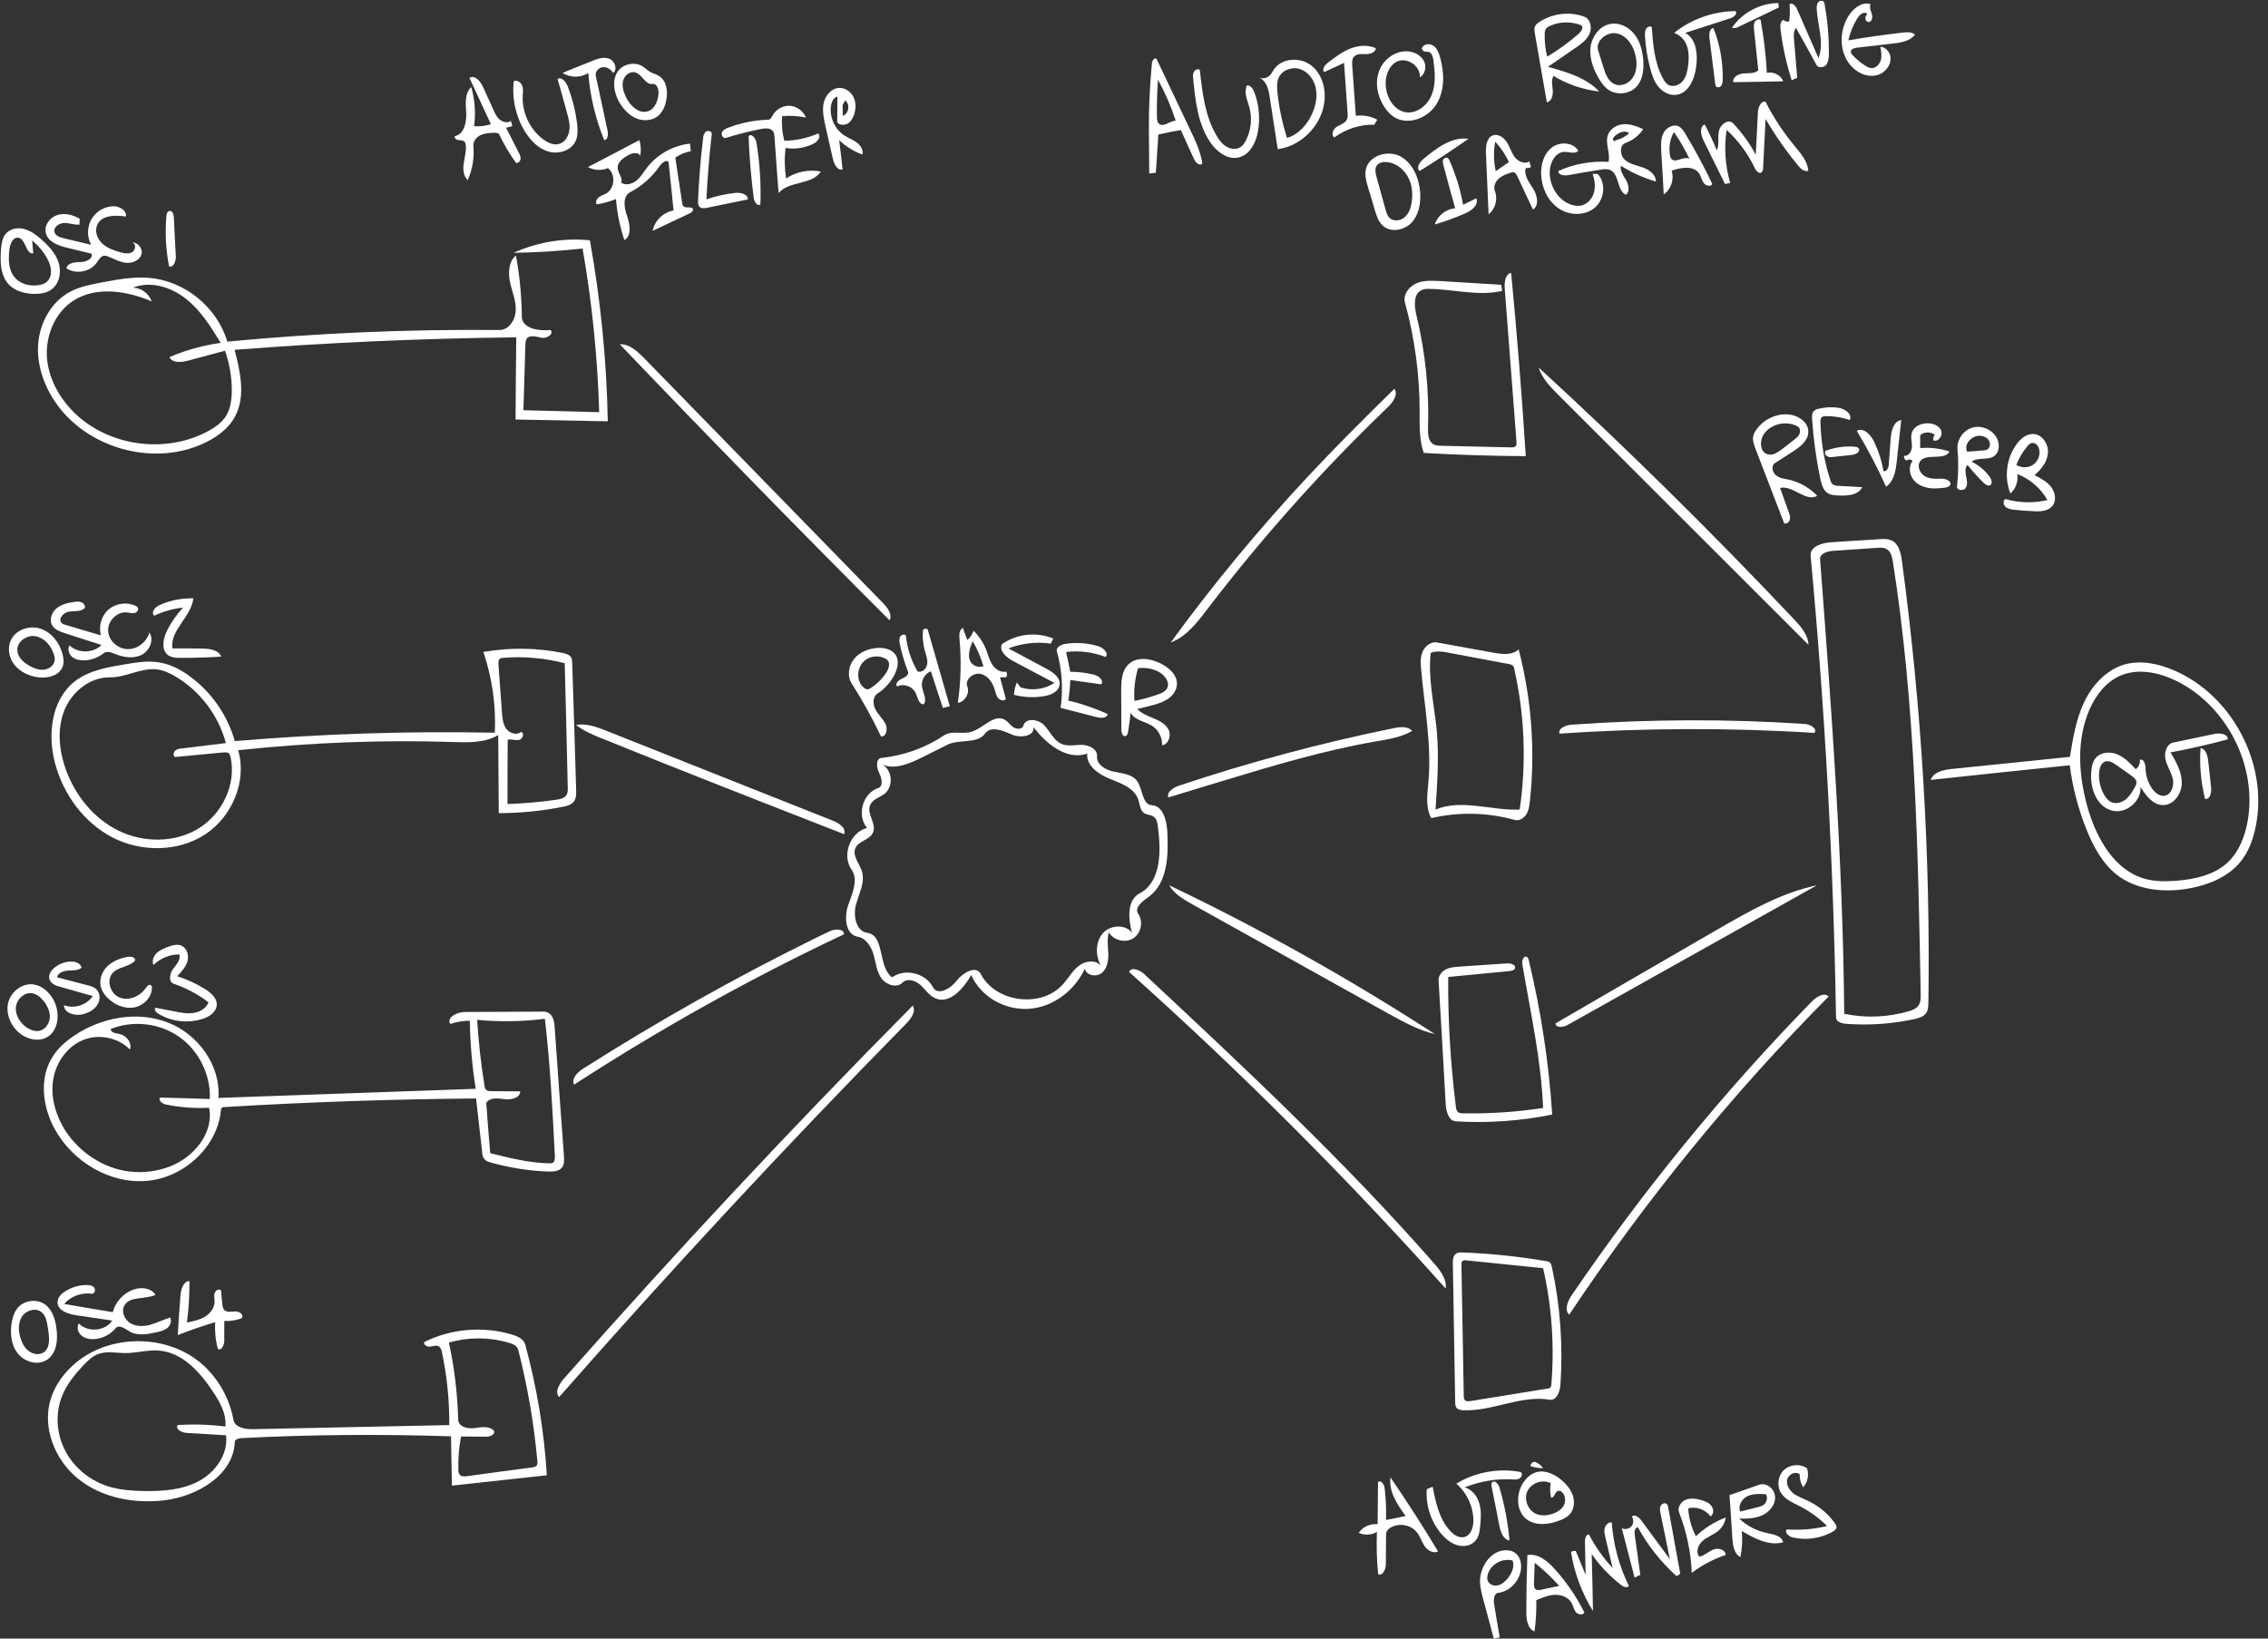 <?xml version="1.0" encoding="utf-8"?>
<!DOCTYPE svg PUBLIC "-//W3C//DTD SVG 1.1//EN" "http://www.w3.org/Graphics/SVG/1.1/DTD/svg11.dtd">

<svg version="1.1" id="Contours" xmlns="http://www.w3.org/2000/svg" xmlns:xlink="http://www.w3.org/1999/xlink" x="0px" y="0px" width="1269.137" height="917.09" viewBox="0 0 1269.137 917.09" xml:space="preserve" stroke="black" fill="none" stroke-linecap='round' stroke-linejoin='round'>
<rect x="0" y="0" width="1269.137" height="917.09" fill="#333333" stroke="none"/>
<desc xmlns:shape="http://adobe.com/products/shape">
</desc>
<path d='M288.5 234.8 C288.6 219.4 288.7 204.1 288.9 188.8 C236.3 189.4 183.8 191.7 131.3 195.8 C134.5 208.1 137.5 221.8 131.6 233.0 C127.7 240.3 120.5 245.3 113.0 248.6 C84.8 261.1 48.3 250.6 30.9 225.0 C24.4 215.4 20.4 203.7 21.4 192.0 C22.4 180.4 28.8 169.0 39.0 163.4 C44.6 160.4 51.0 159.2 57.3 158.0 C65.9 156.4 74.5 154.8 83.2 155.5 C103.2 157.0 121.5 171.9 127.2 191.2 C177.8 186.4 228.6 184.2 279.4 184.7 C284.8 184.8 288.5 178.9 288.6 173.5 C288.8 168.2 286.5 163.1 285.4 157.9 C284.3 152.6 284.6 146.4 288.7 143.0 C290.8 154.2 291.9 165.7 292.0 177.2 C292.1 183.9 301.5 185.4 308.1 184.7 C310.1 187.0 305.8 189.7 302.9 189.0 C300.0 188.4 296.1 187.2 294.6 189.8 C294.1 190.7 294.1 191.7 294.0 192.6 C293.6 205.0 293.3 217.3 292.9 229.6 C307.0 230.0 321.1 230.3 335.3 230.7 C334.4 200.0 331.3 169.3 326.0 139.1 C313.2 140.5 300.3 141.3 287.4 141.5 C300.7 135.5 315.6 133.0 330.1 134.5 C336.1 168.0 339.5 201.9 340.1 235.8 C322.9 235.5 305.7 235.1 288.5 234.8 M74.4 161.0 C79.0 161.1 83.4 164.3 84.9 168.7 C70.9 162.7 53.8 160.1 41.0 168.3 C30.6 175.1 25.3 188.2 26.3 200.6 C27.4 213.0 34.2 224.4 43.4 232.7 C63.0 250.3 94.0 253.8 117.0 241.0 C120.5 239.1 123.8 236.7 126.1 233.4 C129.1 229.0 129.7 223.5 129.7 218.2 C129.7 210.8 128.4 203.4 125.9 196.3 C119.0 198.2 112.0 200.0 105.0 201.9 C101.4 202.8 96.5 203.3 94.8 199.9 C104.0 195.9 113.6 193.3 123.5 191.9 C118.0 182.9 112.3 173.7 104.0 167.2 C95.7 160.6 84.2 157.1 74.4 161.0 ' fill ="#FFFFFF" stroke="none"/>
<path d='M859.5 818.5 C861.1 819.1 862.6 820.3 863.5 821.8 C861.1 821.7 858.7 821.3 856.4 820.6 C856.5 819.0 858.3 817.5 859.5 818.5 ' fill ="#FFFFFF" stroke="none"/>
<path d='M1036.4 254.6 C1033.0 255.0 1029.6 255.3 1026.1 255.7 C1024.9 255.9 1023.6 256.0 1022.5 255.4 C1021.4 254.8 1020.8 253.3 1021.6 252.3 C1026.7 250.4 1032.2 249.6 1037.7 250.0 C1038.6 250.1 1039.7 250.2 1040.1 251.0 C1041.3 252.8 1038.4 254.4 1036.4 254.6 ' fill ="#FFFFFF" stroke="none"/>
<path d='M1237.3 441.0 C1237.6 443.7 1236.6 447.7 1233.9 447.1 C1231.6 437.8 1230.7 428.2 1231.4 418.7 C1234.4 419.2 1235.4 423.0 1235.7 426.1 C1236.3 431.1 1236.8 436.0 1237.3 441.0 ' fill ="#FFFFFF" stroke="none"/>
<path d='M94.6 149.1 C92.8 139.8 92.3 130.4 93.1 121.0 C93.2 119.8 93.6 118.3 94.8 118.1 C96.4 117.7 97.2 120.0 97.3 121.6 C97.6 128.9 98.0 136.2 98.4 143.6 C98.5 146.2 97.0 150.1 94.6 149.1 ' fill ="#FFFFFF" stroke="none"/>
<path d='M972.9 15.0 C971.8 15.6 970.4 16.1 969.2 15.5 C974.9 7.1 984.9 1.8 995.1 1.7 C995.2 2.6 995.3 3.4 995.4 4.2 C987.9 7.8 980.4 11.4 972.9 15.0 ' fill ="#FFFFFF" stroke="none"/>
<path d='M956.6 21.3 C956.3 19.0 956.6 16.0 958.8 15.7 C962.5 24.9 964.2 34.9 964.0 44.8 C963.9 45.9 963.8 47.1 963.2 48.0 C962.5 48.9 961.0 49.2 960.3 48.4 C960.0 48.0 959.9 47.4 959.8 46.9 C958.7 38.3 957.7 29.8 956.6 21.3 ' fill ="#FFFFFF" stroke="none"/>
<path d='M834.7 832.1 C834.6 831.3 834.4 830.3 835.0 829.6 C836.3 828.2 838.4 830.5 839.0 832.3 C841.9 842.1 843.8 852.1 844.7 862.2 C841.2 861.7 839.7 857.4 839.0 853.9 C837.6 846.7 836.2 839.4 834.7 832.1 ' fill ="#FFFFFF" stroke="none"/>
<path d='M796.5 89.0 C803.8 82.9 812.3 76.4 821.7 77.7 C812.8 83.9 803.7 90.0 794.4 95.7 C792.3 94.0 794.4 90.7 796.5 89.0 ' fill ="#FFFFFF" stroke="none"/>
<path d='M425.5 114.5 C423.7 115.6 422.1 112.9 421.8 110.9 C420.3 99.4 419.3 87.8 418.9 76.2 C420.5 74.4 422.9 77.4 423.3 79.8 C425.2 91.3 425.9 102.9 425.5 114.5 ' fill ="#FFFFFF" stroke="none"/>
<path d='M988.7 40.8 C992.3 39.9 996.5 42.0 997.9 45.5 C988.6 45.7 979.2 45.9 969.9 46.0 C969.4 43.2 972.8 41.3 975.6 41.1 C978.5 40.9 981.7 41.3 983.9 39.4 C983.1 31.7 982.3 24.0 981.5 16.3 C981.4 14.9 981.3 13.5 981.9 12.3 C982.5 11.2 984.1 10.4 985.2 11.1 C987.0 20.9 988.2 30.8 988.7 40.8 ' fill ="#FFFFFF" stroke="none"/>
<path d='M820.2 119.3 C814.6 121.8 808.8 123.9 802.9 125.6 C804.4 120.7 809.2 116.9 814.3 116.6 C812.1 108.7 809.9 100.7 807.8 92.8 C807.5 91.7 807.2 90.6 807.5 89.6 C807.9 88.6 809.1 87.8 810.0 88.4 C810.5 88.6 810.8 89.2 811.0 89.6 C814.6 97.6 817.2 106.0 818.7 114.6 C821.2 113.4 823.6 112.2 826.1 111.0 C827.7 114.4 823.7 117.8 820.2 119.3 ' fill ="#FFFFFF" stroke="none"/>
<path d='M418.5 111.6 C410.9 113.2 403.2 114.7 395.6 116.3 C394.2 116.6 392.4 116.8 391.4 115.7 C390.6 114.9 390.6 113.6 390.6 112.5 C391.1 100.9 392.0 89.3 393.4 77.8 C393.5 76.3 393.8 74.6 395.0 73.7 C396.2 72.8 398.5 73.5 398.3 75.0 C396.9 87.1 395.9 99.4 395.3 111.6 C400.4 109.8 405.7 108.6 411.2 108.0 C414.2 107.6 418.5 108.5 418.5 111.6 ' fill ="#FFFFFF" stroke="none"/>
<path d='M71.6 535.5 C73.3 535.2 76.0 535.9 75.6 537.6 C72.4 541.2 66.4 541.0 63.1 544.5 C59.3 548.6 61.7 556.2 66.9 558.3 C72.1 560.4 78.4 557.6 81.6 553.0 C82.2 552.0 83.4 550.7 84.4 551.4 C85.0 551.8 85.1 552.6 85.0 553.2 C84.8 558.5 80.1 563.0 74.8 563.9 C69.6 564.7 64.1 562.4 60.3 558.6 C58.4 556.8 56.9 554.5 56.3 551.8 C55.5 547.8 57.3 543.4 60.3 540.6 C63.4 537.8 67.5 536.2 71.6 535.5 ' fill ="#FFFFFF" stroke="none"/>
<path d='M1061.4 258.3 C1060.8 263.5 1059.8 269.5 1055.4 272.4 C1050.6 261.7 1045.1 251.2 1039.0 241.1 C1042.8 239.1 1046.9 243.3 1048.7 247.2 C1051.2 252.4 1053.0 257.9 1053.9 263.5 C1055.4 264.6 1056.8 262.0 1056.9 260.2 C1057.3 255.3 1057.6 250.4 1058.0 245.5 C1058.3 241.2 1059.6 235.7 1063.9 235.1 C1063.1 242.8 1062.2 250.5 1061.4 258.3 ' fill ="#FFFFFF" stroke="none"/>
<path d='M329.2 40.9 C324.9 43.6 319.1 43.6 314.8 40.8 C320.2 38.6 325.5 36.4 330.9 34.3 C334.0 33.0 337.5 31.7 340.7 32.8 C344.0 33.9 345.8 38.8 343.1 40.8 C341.9 38.8 339.6 37.4 337.3 37.6 C335.0 37.8 332.9 40.2 333.4 42.4 C335.6 52.7 337.8 63.0 340.0 73.2 C340.4 75.3 340.2 78.3 338.1 78.4 C333.2 66.5 330.2 53.8 329.2 40.9 ' fill ="#FFFFFF" stroke="none"/>
<path d='M34.3 539.3 C38.4 537.6 44.4 537.4 45.7 541.6 C43.6 543.3 40.7 543.1 38.1 543.2 C35.5 543.4 32.4 544.5 31.9 547.0 C37.4 548.4 43.0 549.9 48.5 551.3 C50.5 551.8 52.6 552.3 54.0 553.8 C56.2 556.0 56.2 559.9 54.4 562.5 C52.7 565.2 49.8 566.7 46.7 567.6 C42.2 568.8 35.8 567.2 35.8 562.6 C41.4 564.8 48.5 562.6 51.9 557.5 C45.9 555.8 40.0 554.1 34.0 552.4 C31.6 551.8 29.0 550.9 27.9 548.6 C26.1 544.8 30.4 540.9 34.3 539.3 ' fill ="#FFFFFF" stroke="none"/>
<path d='M1028.6 228.2 C1032.3 228.7 1036.7 231.7 1035.1 235.1 C1030.9 233.6 1026.3 232.9 1021.8 232.9 C1021.0 232.9 1020.2 232.9 1019.6 233.4 C1018.7 234.1 1018.6 235.4 1018.7 236.5 C1019.0 247.4 1020.8 258.3 1024.2 268.6 C1024.5 269.6 1024.8 270.5 1025.6 271.1 C1026.4 271.7 1027.4 271.8 1028.3 271.9 C1032.9 272.1 1037.5 272.4 1042.1 272.7 C1039.7 277.3 1033.5 277.6 1028.4 277.3 C1026.5 277.2 1024.6 277.1 1023.0 276.2 C1020.2 274.5 1019.3 271.1 1018.6 267.9 C1016.3 256.9 1014.8 245.7 1014.0 234.5 C1013.9 232.9 1013.9 231.2 1015.0 230.1 C1015.7 229.3 1016.7 229.0 1017.6 228.8 C1021.2 227.9 1025.0 227.7 1028.6 228.2 ' fill ="#FFFFFF" stroke="none"/>
<path d='M94.2 366.8 C90.0 363.8 91.2 357.3 93.6 352.7 C95.9 348.1 98.9 343.8 102.5 340.1 C96.9 340.6 91.4 342.2 86.3 344.6 C84.2 342.8 86.9 339.6 89.4 338.6 C95.3 336.0 101.7 334.7 108.2 334.9 C107.1 345.2 95.0 352.7 96.5 362.9 C101.9 362.9 107.3 362.9 112.7 363.0 C117.0 363.0 122.2 363.6 123.8 367.5 C116.2 368.0 108.6 368.2 101.0 368.2 C98.7 368.2 96.2 368.1 94.2 366.8 ' fill ="#FFFFFF" stroke="none"/>
<path d='M34.9 365.8 C35.6 368.2 35.9 370.9 35.0 373.3 C33.0 378.2 26.8 379.7 21.6 379.1 C16.6 378.5 11.7 376.3 8.4 372.5 C5.2 368.7 3.9 363.0 6.0 358.5 C8.6 352.5 16.3 349.9 22.5 351.8 C28.7 353.8 33.2 359.5 34.9 365.8 M9.7 363.9 C9.8 367.8 13.2 370.8 16.6 372.7 C19.1 374.1 21.8 375.1 24.6 374.8 C27.4 374.5 30.2 372.5 30.6 369.7 C30.8 368.4 30.4 367.1 30.0 365.9 C28.5 361.3 24.8 357.0 19.9 356.1 C15.1 355.2 9.5 359.0 9.7 363.9 ' fill ="#FFFFFF" stroke="none"/>
<path d='M1082.0 246.5 C1081.6 245.5 1081.8 244.2 1082.7 243.4 C1080.4 241.5 1076.7 241.6 1074.5 243.6 C1074.5 246.0 1074.5 248.4 1074.5 250.8 C1080.0 250.3 1085.6 251.0 1090.9 252.7 C1088.0 258.1 1077.8 253.3 1074.4 258.3 C1072.7 260.9 1074.2 264.7 1076.9 266.4 C1079.5 268.0 1082.9 268.1 1086.0 267.9 C1088.5 267.8 1092.3 269.1 1091.3 271.4 C1090.7 272.5 1089.3 272.8 1088.0 273.0 C1085.7 273.2 1083.3 273.5 1080.9 273.3 C1077.1 273.0 1073.2 271.6 1070.8 268.6 C1068.4 265.6 1067.9 261.1 1070.2 258.0 C1069.4 257.0 1067.8 256.9 1066.9 257.8 C1065.9 257.4 1065.3 256.2 1065.5 255.1 C1068.1 255.5 1069.9 252.4 1069.9 249.8 C1069.9 247.2 1069.0 244.5 1069.9 242.0 C1071.0 238.6 1075.0 236.9 1078.6 236.9 C1081.6 236.9 1084.9 238.1 1086.2 240.8 C1087.4 243.5 1084.8 247.5 1082.0 246.5 ' fill ="#FFFFFF" stroke="none"/>
<path d='M18.9 551.0 C23.5 551.7 27.3 555.1 29.7 559.2 C33.8 566.2 33.2 577.1 25.8 580.8 C21.0 583.1 15.0 581.6 10.9 578.2 C5.9 574.1 3.1 567.3 4.6 561.1 C6.2 554.9 12.6 550.0 18.9 551.0 M24.6 560.5 C22.9 558.3 20.6 556.3 17.8 555.9 C13.5 555.3 9.3 559.3 8.9 563.7 C8.5 568.1 11.1 572.3 14.7 574.9 C17.0 576.5 19.9 577.6 22.6 576.8 C25.7 575.9 27.7 572.6 27.9 569.4 C28.0 566.2 26.6 563.1 24.6 560.5 ' fill ="#FFFFFF" stroke="none"/>
<path d='M99.5 747.2 C99.9 739.7 100.4 732.3 101.0 724.9 C101.3 721.5 102.6 717.1 106.0 717.0 C106.1 724.8 105.6 732.5 104.6 740.2 C108.0 739.5 111.6 738.8 114.6 737.0 C117.6 735.2 120.1 732.0 120.1 728.5 C120.1 726.9 119.6 725.3 120.1 723.8 C120.5 722.2 122.6 721.1 123.7 722.2 C123.9 724.7 124.1 727.2 124.4 729.6 C124.5 730.9 124.7 732.4 125.6 733.3 C127.2 734.7 129.7 734.0 131.8 734.0 C133.9 733.9 136.6 735.9 135.4 737.7 C132.3 739.0 128.9 739.5 125.5 739.3 C125.5 743.1 125.5 746.8 125.5 750.6 C125.5 752.9 123.8 756.3 121.9 754.9 C120.6 750.1 120.1 745.0 120.4 740.0 C113.4 742.1 106.4 744.5 99.5 747.2 ' fill ="#FFFFFF" stroke="none"/>
<path d='M935.4 95.5 C937.0 100.3 935.1 106.0 931.0 108.8 C930.6 100.8 930.1 92.7 929.6 84.7 C929.4 81.2 929.3 77.5 930.9 74.4 C932.4 71.4 936.4 69.2 939.5 70.8 C941.0 71.6 942.1 73.2 943.0 74.7 C948.5 83.9 953.6 93.3 958.2 103.0 C957.3 104.7 954.5 104.0 953.4 102.4 C952.2 100.9 951.9 98.8 950.9 97.2 C947.8 92.5 940.7 93.7 935.4 95.5 M934.5 86.9 C934.6 87.6 934.8 88.3 935.2 88.8 C937.4 91.7 942.2 87.1 945.4 88.9 C942.9 83.7 940.0 78.6 936.7 73.9 C934.5 77.8 933.7 82.5 934.5 86.9 ' fill ="#FFFFFF" stroke="none"/>
<path d='M6.7 739.4 C7.2 736.9 8.0 734.5 9.6 732.4 C13.0 727.8 20.4 726.7 25.1 730.0 C29.3 733.0 31.0 738.5 31.6 743.6 C32.5 749.9 31.7 757.4 26.4 761.0 C21.2 764.5 13.6 762.3 9.8 757.3 C6.0 752.4 5.5 745.5 6.7 739.4 M26.8 743.4 C26.3 740.1 25.8 736.4 23.2 734.4 C19.9 731.7 14.5 733.4 12.2 737.0 C10.0 740.6 10.3 745.3 11.6 749.3 C12.5 752.0 13.9 754.7 16.3 756.3 C18.6 758.0 21.9 758.5 24.3 757.0 C28.4 754.3 27.6 748.2 26.8 743.4 ' fill ="#FFFFFF" stroke="none"/>
<path d='M346.5 57.2 C343.3 51.5 342.2 43.8 346.5 39.0 C349.7 35.5 355.5 34.6 359.5 37.1 C361.1 38.1 362.3 39.4 363.9 40.3 C365.4 41.1 367.1 41.5 368.6 42.4 C373.0 45.0 373.9 51.1 372.8 56.2 C372.2 59.5 370.8 62.8 368.1 65.0 C364.7 67.7 359.7 67.9 355.7 66.1 C351.8 64.4 348.7 60.9 346.5 57.2 M362.8 62.2 C366.6 60.8 368.2 56.3 368.5 52.3 C368.7 49.9 367.5 46.6 365.1 47.0 C361.2 47.6 359.4 41.8 355.7 40.6 C352.7 39.6 349.5 42.1 348.7 45.1 C347.9 48.2 348.9 51.3 350.2 54.2 C352.5 59.1 357.6 64.1 362.8 62.2 ' fill ="#FFFFFF" stroke="none"/>
<path d='M838.4 891.5 C835.9 891.9 835.7 895.3 836.1 897.8 C837.1 904.0 838.1 910.2 839.2 916.4 C838.1 916.7 837.0 916.9 835.9 917.1 C834.0 909.9 832.0 902.7 830.1 895.5 C829.2 892.3 828.4 889.1 828.2 885.8 C827.8 876.8 834.7 866.9 843.7 867.7 C845.1 867.8 846.5 868.2 847.6 869.0 C850.1 870.6 851.2 873.8 851.2 876.7 C851.2 883.9 845.5 890.6 838.4 891.5 M832.8 885.3 C833.9 887.2 836.5 887.8 838.6 887.2 C840.7 886.6 842.4 885.0 843.8 883.3 C846.0 880.5 847.7 876.7 846.4 873.4 C841.1 872.0 835.0 875.0 832.9 880.1 C832.2 881.8 831.9 883.7 832.8 885.3 ' fill ="#FFFFFF" stroke="none"/>
<path d='M1103.3 258.4 C1107.3 260.4 1110.8 263.3 1113.4 266.9 C1114.5 268.4 1115.2 271.0 1113.4 271.7 C1112.3 272.1 1111.1 271.2 1110.2 270.4 C1106.9 267.2 1103.8 263.8 1101.0 260.2 C1099.4 261.8 1099.8 264.4 1100.2 266.6 C1100.7 268.8 1101.2 271.3 1099.9 273.2 C1098.6 275.0 1094.8 274.4 1095.1 272.2 C1095.9 265.4 1096.0 258.5 1095.4 251.7 C1094.8 246.3 1098.6 240.7 1103.9 239.3 C1109.2 237.8 1115.3 240.7 1117.6 245.6 C1119.1 248.8 1118.8 253.1 1116.0 255.2 C1112.5 257.8 1106.8 255.7 1103.3 258.4 M1111.8 251.7 C1113.6 250.8 1114.0 248.3 1113.0 246.6 C1112.0 244.9 1110.0 244.0 1108.0 243.9 C1103.4 243.6 1098.7 248.6 1100.8 252.8 C1103.7 252.6 1106.6 252.4 1109.5 252.1 C1110.3 252.1 1111.1 252.0 1111.8 251.7 ' fill ="#FFFFFF" stroke="none"/>
<path d='M872.9 850.9 C866.8 853.4 859.3 854.2 854.1 850.2 C848.2 845.5 848.3 835.8 852.6 829.5 C854.3 827.1 856.5 825.0 859.3 824.1 C864.4 822.4 870.1 825.1 874.2 828.7 C876.9 831.1 879.2 834.0 880.3 837.5 C881.3 841.0 880.7 845.1 878.3 847.7 C876.8 849.2 874.9 850.2 872.9 850.9 M867.7 830.1 C863.0 827.7 856.5 830.1 854.5 835.1 C852.6 840.0 855.6 846.3 860.7 847.7 C863.0 848.4 865.4 848.2 867.7 847.6 C870.6 846.8 873.5 845.3 875.0 842.7 C876.4 840.1 876.0 836.3 873.5 834.7 C873.1 834.5 872.6 834.3 872.1 834.4 C870.1 834.6 869.8 838.8 867.9 838.1 C867.4 835.4 867.3 832.7 867.7 830.1 ' fill ="#FFFFFF" stroke="none"/>
<path d='M746.7 76.9 C744.6 75.6 746.0 72.2 748.1 70.9 C750.2 69.7 753.0 68.9 753.8 66.6 C754.2 65.6 754.2 64.5 754.1 63.4 C753.4 54.0 752.8 44.6 752.1 35.2 C748.5 36.9 744.8 38.6 741.1 40.3 C739.5 39.1 741.2 36.6 742.8 35.3 C746.7 32.3 750.7 29.2 755.3 27.3 C760.0 25.4 765.4 24.9 769.9 27.0 C769.7 29.4 766.7 30.3 764.3 30.3 C761.9 30.2 759.1 30.0 757.6 31.8 C756.5 33.2 756.6 35.1 756.7 36.8 C757.4 46.1 758.0 55.5 758.7 64.8 C762.8 64.3 767.0 65.0 770.7 67.0 C770.1 67.9 769.6 68.9 769.0 69.8 C761.1 69.6 753.1 72.2 746.7 76.9 ' fill ="#FFFFFF" stroke="none"/>
<path d='M891.2 97.3 C892.2 97.3 893.1 97.4 894.1 97.4 C899.0 102.7 897.7 112.1 892.1 116.5 C886.4 121.0 877.9 120.6 872.0 116.5 C866.1 112.4 862.8 105.2 862.4 98.0 C862.1 92.4 863.8 86.2 868.2 82.7 C872.7 79.1 880.3 79.5 883.2 84.4 C881.4 86.4 878.2 85.0 875.5 85.0 C870.1 85.1 867.0 91.6 867.2 97.1 C867.4 104.5 872.0 112.1 879.1 114.5 C881.1 115.2 883.3 115.5 885.4 114.9 C888.7 113.9 891.2 110.9 892.0 107.5 C892.9 104.1 892.3 100.6 891.2 97.3 ' fill ="#FFFFFF" stroke="none"/>
<path d='M563.0 375.9 C563.7 376.8 563.7 378.2 563.0 379.0 C561.9 379.1 560.7 379.1 559.6 379.1 C560.7 383.2 561.8 387.3 562.9 391.3 C561.8 392.5 559.7 392.0 558.6 390.8 C557.5 389.5 557.2 387.9 556.7 386.3 C555.6 382.2 552.9 378.1 548.8 377.2 C544.7 376.2 539.8 380.3 541.3 384.2 C542.8 388.0 540.0 392.8 536.0 393.4 C537.7 381.5 538.0 369.4 536.9 357.4 C536.7 355.2 536.8 352.4 538.8 351.4 C539.6 353.7 540.4 355.9 541.3 358.2 C542.9 356.9 544.1 355.0 544.8 353.0 C547.8 356.0 550.2 359.6 551.8 363.5 C552.9 366.4 553.6 369.4 555.3 372.0 C557.0 374.6 560.0 376.6 563.0 375.9 M544.3 358.9 C542.5 363.0 540.9 368.2 543.9 371.4 C545.5 373.1 548.1 373.6 550.3 372.9 C548.9 368.0 546.9 363.3 544.3 358.9 ' fill ="#FFFFFF" stroke="none"/>
<path d='M961.5 856.8 C958.9 859.0 955.5 860.1 952.9 862.3 C950.2 864.5 948.7 868.8 951.0 871.3 C953.9 870.6 956.1 868.3 958.9 867.2 C961.6 866.2 965.8 867.4 965.6 870.3 C958.8 872.6 952.4 876.0 946.7 880.3 C946.2 868.8 943.8 857.3 939.6 846.5 C938.5 843.7 940.6 840.5 943.3 839.4 C946.1 838.3 949.3 838.8 952.1 839.6 C954.2 840.2 956.4 841.1 957.7 842.9 C959.1 844.6 959.0 847.6 957.2 848.7 C954.4 844.9 949.2 843.0 944.7 844.2 C945.0 849.6 946.5 855.0 949.0 859.8 C953.8 855.2 959.5 851.7 965.7 849.3 C965.3 852.2 963.8 854.9 961.5 856.8 ' fill ="#FFFFFF" stroke="none"/>
<path d='M996.9 836.0 C994.2 832.1 994.7 826.3 998.1 822.9 C1001.5 819.6 1007.3 819.0 1011.2 821.8 C1012.4 825.4 1011.6 829.6 1009.0 832.4 C1007.7 830.3 1007.0 827.7 1007.1 825.2 C1004.9 823.2 1000.9 825.0 1000.1 828.0 C999.4 830.9 1001.2 833.9 1003.5 835.8 C1005.9 837.6 1008.8 838.6 1011.5 839.9 C1017.5 842.7 1022.8 847.0 1026.6 852.3 C1027.3 853.2 1027.9 854.2 1027.6 855.2 C1027.4 856.1 1026.5 856.7 1025.7 857.2 C1018.8 861.1 1010.5 862.3 1002.8 860.4 C1000.7 859.8 998.2 857.2 1000.0 856.0 C1007.5 856.5 1015.1 855.9 1022.4 854.1 C1017.8 849.5 1012.5 845.7 1006.7 842.8 C1003.1 841.0 999.2 839.3 996.9 836.0 ' fill ="#FFFFFF" stroke="none"/>
<path d='M858.7 913.1 C854.8 911.6 854.1 906.5 854.1 902.3 C854.1 891.7 854.3 881.1 854.7 870.4 C860.5 869.2 866.0 873.7 870.0 878.2 C876.6 885.5 882.2 893.7 886.6 902.5 C885.8 904.2 883.0 903.7 881.8 902.3 C880.7 900.8 880.4 898.8 879.4 897.1 C877.6 893.9 873.7 892.5 870.1 892.6 C866.5 892.7 863.1 894.2 859.7 895.6 C859.8 901.4 859.5 907.3 858.7 913.1 M859.8 889.8 C860.6 890.1 861.4 890.0 862.2 889.8 C865.6 889.1 869.0 888.3 872.5 887.6 C868.3 882.9 863.8 878.6 858.8 874.7 C858.7 878.4 858.5 882.1 858.4 885.8 C858.3 887.3 858.4 889.2 859.8 889.8 ' fill ="#FFFFFF" stroke="none"/>
<path d='M616.2 383.0 C610.4 382.2 604.6 381.4 598.9 380.6 C598.8 384.5 598.4 388.3 597.8 392.1 C605.4 393.9 612.8 396.4 619.9 399.7 C619.4 402.0 616.1 402.0 613.8 401.4 C607.0 399.7 600.3 397.9 593.5 396.2 C595.0 385.7 594.3 374.8 591.4 364.5 C590.8 362.3 593.8 360.7 596.1 360.4 C602.3 359.4 608.7 359.9 614.7 361.7 C617.4 362.6 620.6 365.6 618.7 367.7 C611.7 365.0 604.0 364.0 596.6 364.9 C597.4 368.6 598.2 372.3 598.9 376.0 C603.4 376.0 607.8 376.5 612.1 377.6 C614.8 378.2 618.0 380.9 616.2 383.0 ' fill ="#FFFFFF" stroke="none"/>
<path d='M312.0 44.2 C314.2 42.8 316.6 45.7 317.6 48.1 C320.2 54.8 322.0 61.8 322.9 69.0 C323.3 72.4 323.5 76.1 322.0 79.2 C319.4 84.4 312.4 86.5 306.8 84.8 C301.2 83.2 296.9 78.6 293.8 73.7 C288.6 65.3 286.4 55.2 287.5 45.4 C289.3 44.6 291.5 46.1 292.2 47.9 C292.9 49.8 292.6 51.8 292.5 53.8 C292.1 63.1 296.6 72.6 304.1 78.1 C306.6 79.9 309.7 81.4 312.7 80.6 C316.0 79.8 318.2 76.3 318.6 72.9 C319.1 69.5 318.1 66.1 317.2 62.8 C315.5 56.6 313.8 50.4 312.0 44.2 ' fill ="#FFFFFF" stroke="none"/>
<path d='M566.9 370.0 C563.3 368.0 559.0 364.5 560.6 360.6 C568.8 354.7 580.1 353.5 589.4 357.4 C588.9 358.3 588.5 359.3 588.0 360.2 C580.0 359.1 571.8 360.0 564.3 362.9 C571.4 366.7 578.5 370.5 585.6 374.3 C589.3 376.3 593.6 379.3 592.9 383.4 C592.4 387.1 588.1 389.0 584.4 389.6 C578.8 390.6 572.9 390.3 567.4 388.9 C567.5 386.5 568.1 384.2 569.0 382.0 C569.7 382.9 570.4 383.8 571.1 384.7 C577.3 386.8 584.5 385.9 590.0 382.2 C582.3 378.1 574.6 374.1 566.9 370.0 ' fill ="#FFFFFF" stroke="none"/>
<path d='M472.6 75.9 C474.8 77.3 477.3 78.2 479.5 79.8 C481.6 81.4 483.2 84.0 482.6 86.5 C477.8 84.8 473.4 82.0 469.6 78.5 C470.3 84.0 470.9 89.4 471.5 94.8 C468.7 95.7 466.8 92.0 466.1 89.1 C464.7 82.9 463.3 76.8 461.9 70.6 C461.0 66.4 460.0 62.0 460.9 57.7 C461.8 53.5 465.2 49.4 469.5 49.2 C472.9 49.0 476.1 51.3 477.6 54.3 C479.1 57.4 479.0 61.0 477.9 64.2 C477.2 66.2 476.1 68.2 474.3 69.2 C472.4 70.2 469.8 70.1 468.5 68.5 C468.5 63.7 468.6 58.9 468.6 54.1 C466.6 54.4 465.5 56.7 465.1 58.7 C463.9 65.2 467.0 72.3 472.6 75.9 M471.5 58.5 C471.5 60.6 471.6 62.7 471.6 64.8 C475.0 63.7 475.9 58.3 472.9 56.2 C472.5 57.0 472.0 57.8 471.6 58.6 ' fill ="#FFFFFF" stroke="none"/>
<path d='M894.9 44.3 C891.7 39.0 889.4 32.9 890.0 26.7 C890.7 20.6 895.0 14.5 901.1 13.4 C906.2 12.4 911.6 15.2 914.8 19.4 C918.0 23.6 919.2 29.0 919.6 34.3 C919.8 39.1 919.3 44.3 916.2 48.0 C912.2 52.9 904.2 53.7 899.3 49.7 C897.5 48.2 896.1 46.3 894.9 44.3 M894.3 28.2 C895.3 31.3 896.2 34.4 897.2 37.5 C898.3 41.3 899.9 45.5 903.5 47.1 C907.1 48.7 911.6 46.7 913.7 43.4 C915.9 40.1 916.1 35.9 915.4 32.0 C914.4 26.2 910.9 20.4 905.2 18.8 C899.6 17.3 892.6 22.7 894.3 28.2 ' fill ="#FFFFFF" stroke="none"/>
<path d='M493.0 412.2 C488.2 402.0 482.7 392.2 476.7 382.7 C473.9 378.5 474.8 372.6 478.0 368.7 C481.2 364.8 486.3 362.9 491.4 362.6 C495.0 362.5 499.0 363.4 501.1 366.4 C503.2 369.5 502.4 373.7 500.8 377.1 C498.6 381.6 495.2 385.5 491.0 388.2 C488.3 389.9 488.4 394.0 489.8 396.9 C491.3 399.8 493.8 402.1 495.4 404.9 C496.9 407.7 496.1 412.5 493.0 412.2 M481.0 381.6 C481.5 382.9 482.4 384.1 483.5 385.0 C484.1 385.5 484.9 385.8 485.6 385.8 C486.3 385.7 486.9 385.4 487.4 385.0 C490.8 382.8 493.8 379.8 496.0 376.4 C497.5 374.1 498.4 370.5 496.1 369.0 C492.4 366.6 487.2 366.9 483.9 369.7 C480.5 372.5 479.3 377.5 481.0 381.6 ' fill ="#FFFFFF" stroke="none"/>
<path d='M519.1 352.2 C523.2 366.6 527.4 381.0 531.5 395.3 C530.2 395.6 528.9 395.9 527.6 396.2 C525.4 389.4 523.1 382.6 520.9 375.7 C517.6 377.0 515.5 380.6 515.9 384.0 C516.3 387.5 518.9 391.2 517.0 394.1 C514.4 394.6 513.6 390.8 512.6 388.4 C511.1 384.3 505.8 382.3 502.0 384.2 C500.7 382.7 502.8 380.6 504.6 379.9 C506.4 379.2 508.8 377.7 508.1 375.9 C506.1 370.8 504.6 365.6 503.5 360.3 C503.3 359.1 503.1 357.7 503.6 356.5 C504.2 355.3 505.9 354.7 506.9 355.6 C507.6 362.6 509.8 369.5 513.4 375.7 C515.7 376.8 518.4 374.4 518.8 371.9 C519.3 369.4 518.3 366.9 517.6 364.5 C516.5 360.6 516.1 356.5 516.5 352.5 C517.2 351.8 518.3 351.7 519.1 352.2 ' fill ="#FFFFFF" stroke="none"/>
<path d='M855.8 90.3 C856.1 91.3 856.4 92.4 856.7 93.5 C855.9 94.0 854.8 94.2 853.8 94.0 C852.6 98.1 855.7 102.1 858.0 105.7 C860.3 109.4 861.4 115.1 857.8 117.3 C854.9 111.1 852.0 104.9 849.1 98.7 C848.6 97.7 848.0 96.6 847.0 96.4 C846.4 96.3 845.8 96.5 845.2 96.7 C842.8 97.5 840.4 98.4 838.5 100.1 C836.7 101.8 835.6 104.6 836.5 106.9 C838.3 111.4 836.8 117.0 833.0 119.9 C832.5 108.5 832.0 97.1 831.5 85.6 C831.4 81.9 831.8 77.2 835.3 75.8 C838.3 74.7 841.5 76.9 843.2 79.6 C844.9 82.2 845.7 85.4 847.6 87.9 C849.5 90.4 853.2 92.1 855.8 90.3 M836.7 79.3 C835.7 84.8 835.8 90.4 837.0 95.8 C839.5 94.1 841.9 92.4 844.4 90.7 C842.4 86.6 839.9 82.7 836.7 79.3 ' fill ="#FFFFFF" stroke="none"/>
<path d='M671.4 39.1 C672.8 51.8 674.3 65.0 680.8 76.0 C682.2 78.4 684.0 80.8 686.5 82.2 C688.9 83.6 692.3 83.8 694.5 82.1 C695.6 81.3 696.3 80.1 697.0 79.0 C700.0 73.3 700.8 66.5 699.2 60.3 C698.0 56.1 695.9 51.7 697.8 47.8 C699.9 47.6 701.3 49.9 702.0 51.9 C704.5 58.6 705.2 66.0 704.0 73.1 C703.0 79.7 699.3 87.0 692.7 88.2 C686.6 89.4 680.8 84.8 677.3 79.7 C670.3 69.4 668.9 56.5 667.7 44.2 C667.5 42.8 667.4 41.4 668.1 40.2 C668.7 39.0 670.4 38.3 671.4 39.1 ' fill ="#FFFFFF" stroke="none"/>
<path d='M764.3 94.8 C766.0 87.0 776.6 83.8 783.6 87.5 C790.6 91.3 794.0 99.6 794.7 107.5 C795.1 113.5 794.1 120.0 790.0 124.5 C786.0 128.9 778.3 130.4 773.8 126.3 C771.3 124.0 770.3 120.7 769.3 117.5 C768.1 113.3 766.9 109.2 765.6 105.1 C764.6 101.7 763.6 98.2 764.3 94.8 M775.3 117.2 C775.8 118.9 776.3 120.8 777.6 122.0 C779.9 124.1 783.7 123.6 786.0 121.6 C788.3 119.7 789.4 116.6 789.9 113.5 C790.7 108.6 790.3 103.3 787.8 98.9 C785.4 94.5 780.9 91.1 775.9 90.7 C773.9 90.5 771.6 91.0 770.4 92.7 C769.2 94.5 769.7 96.9 770.3 99.1 C772.0 105.1 773.6 111.1 775.3 117.2 ' fill ="#FFFFFF" stroke="none"/>
<path d='M989.2 858.1 C992.7 858.8 997.1 859.7 997.8 863.2 C989.9 865.4 981.8 861.1 974.7 856.9 C975.1 861.8 974.9 866.7 973.9 871.5 C970.4 869.7 969.7 865.1 969.4 861.1 C968.9 853.0 968.4 844.9 967.8 836.8 C973.4 834.9 978.9 832.9 984.4 831.0 C988.6 829.5 993.2 833.5 993.3 837.9 C993.5 842.3 990.1 846.3 986.1 848.1 C982.1 849.9 977.6 850.1 973.2 849.9 C977.6 854.1 983.3 857.0 989.2 858.1 M983.4 843.6 C984.7 843.3 986.2 842.9 987.2 842.0 C988.8 840.6 989.2 838.1 988.2 836.3 C984.7 836.1 981.0 835.9 977.8 837.4 C974.7 839.0 972.4 842.8 973.8 846.0 C977.0 845.2 980.2 844.4 983.4 843.6 ' fill ="#FFFFFF" stroke="none"/>
<path d='M28.7 162.1 C25.9 164.1 22.3 164.5 18.9 164.5 C13.8 164.3 8.5 163.0 5.0 159.3 C0.1 154.2 0.0 146.2 0.6 139.0 C0.9 136.2 1.3 133.2 3.1 131.0 C5.4 128.1 9.7 127.2 13.3 128.1 C16.9 129.0 20.1 131.3 22.9 133.8 C27.1 137.4 31.1 141.7 32.8 147.0 C34.5 152.3 33.3 158.8 28.7 162.1 M26.4 144.7 C24.3 140.8 21.4 137.4 18.0 134.6 C18.2 137.0 18.4 139.4 18.6 141.8 C14.4 142.4 14.6 134.1 10.5 133.1 C7.2 132.4 5.5 136.7 5.2 140.0 C4.7 145.2 4.7 150.9 8.0 155.0 C10.9 158.7 16.1 160.2 20.8 159.7 C22.9 159.5 25.0 158.9 26.4 157.5 C29.8 154.3 28.7 148.7 26.4 144.7 ' fill ="#FFFFFF" stroke="none"/>
<path d='M93.6 530.1 C96.2 529.1 99.1 528.2 101.6 529.3 C104.7 530.7 105.8 534.8 104.9 538.1 C103.9 541.3 101.5 543.9 99.2 546.4 C104.6 548.1 109.8 550.5 114.6 553.5 C118.0 555.6 121.5 558.6 121.3 562.5 C121.0 566.5 117.0 569.2 113.2 570.3 C105.0 572.9 95.8 571.8 88.5 567.3 C87.3 566.6 86.0 565.0 87.0 564.0 C90.6 564.7 94.2 565.4 97.8 566.1 C101.3 566.8 104.9 567.5 108.4 566.9 C111.9 566.4 115.4 564.3 116.7 561.0 C110.8 556.5 104.2 553.0 97.2 550.6 C94.2 549.6 94.9 545.1 96.7 542.5 C98.6 540.0 101.2 537.2 100.4 534.2 C95.1 534.1 89.7 536.3 85.9 540.1 C84.9 538.0 85.8 535.3 87.5 533.6 C89.1 531.9 91.4 531.0 93.6 530.1 ' fill ="#FFFFFF" stroke="none"/>
<path d='M996.3 16.1 C996.1 14.2 996.3 11.8 998.0 11.1 C998.8 12.0 1000.1 12.3 1001.2 12.0 C1001.6 8.8 1001.7 5.6 1001.4 2.4 C1002.9 1.2 1004.8 3.3 1005.6 5.1 C1009.6 14.2 1013.6 23.4 1017.6 32.5 C1021.0 23.8 1017.0 14.2 1016.6 4.9 C1016.6 3.7 1016.6 2.3 1017.4 1.3 C1018.1 0.4 1019.8 0.0 1020.5 1.0 C1020.9 1.4 1021.0 1.9 1021.0 2.4 C1022.7 11.5 1023.5 20.9 1023.4 30.2 C1023.4 32.3 1023.2 34.6 1021.9 36.3 C1020.6 37.9 1017.5 38.2 1016.5 36.4 C1012.7 29.4 1008.9 22.5 1005.0 15.6 C1003.6 17.4 1003.7 19.9 1003.9 22.1 C1004.5 29.3 1005.1 36.4 1005.7 43.5 C1004.7 44.0 1003.6 44.5 1002.6 44.9 C999.6 35.5 997.5 25.9 996.3 16.1 ' fill ="#FFFFFF" stroke="none"/>
<path d='M914.7 883.0 C912.3 873.8 909.9 864.5 907.5 855.3 C909.2 856.2 911.6 855.8 912.9 854.3 C914.2 852.8 914.3 850.4 913.1 848.8 C914.7 847.3 917.1 849.2 918.4 850.9 C923.7 858.2 929.1 865.4 934.4 872.6 C932.7 864.1 931.0 855.6 929.2 847.1 C928.9 845.7 928.6 844.1 929.3 842.8 C929.9 841.5 931.9 840.8 932.8 841.9 C933.3 842.3 933.4 843.0 933.5 843.6 C935.7 855.9 938.0 868.2 940.2 880.6 C939.8 881.4 938.9 881.9 938.0 882.0 C929.4 874.2 922.1 865.0 916.5 854.8 C914.8 855.0 914.5 857.4 914.8 859.2 C915.8 866.6 916.9 874.0 917.9 881.4 C916.8 882.0 915.8 882.5 914.7 883.0 ' fill ="#FFFFFF" stroke="none"/>
<path d='M886.9 862.8 C886.9 861.1 887.5 858.6 889.2 858.9 C892.7 865.7 897.2 872.0 902.4 877.6 C901.1 871.9 899.7 866.3 898.4 860.7 C898.0 858.9 897.5 857.0 898.0 855.2 C898.5 853.5 900.1 851.8 901.9 852.1 C902.8 864.4 906.0 876.5 911.5 887.6 C910.5 889.0 908.3 888.1 907.0 887.0 C900.7 882.1 895.2 876.3 890.7 869.8 C891.0 880.4 891.2 891.0 891.4 901.7 C885.2 891.6 880.9 880.3 879.1 868.6 C879.9 868.1 880.9 867.9 881.8 868.1 C883.6 872.6 885.5 877.0 887.3 881.5 C887.2 875.2 887.0 869.0 886.9 862.8 ' fill ="#FFFFFF" stroke="none"/>
<path d='M1145.7 279.9 C1142.0 273.3 1135.9 268.0 1128.8 265.3 C1129.5 269.3 1128.0 273.6 1125.0 276.2 C1121.4 267.3 1122.7 256.5 1128.4 248.7 C1130.6 245.6 1133.9 242.8 1137.7 242.9 C1142.7 243.0 1146.4 248.5 1146.0 253.4 C1145.7 258.4 1142.3 262.7 1138.5 265.9 C1141.9 267.7 1145.5 269.5 1147.8 272.6 C1150.2 275.7 1150.9 280.4 1148.4 283.3 C1145.9 286.2 1141.5 286.4 1137.7 286.1 C1134.2 286.0 1130.6 285.7 1127.1 285.3 C1125.4 285.1 1123.6 284.8 1122.3 283.7 C1121.0 282.6 1120.7 280.2 1122.2 279.3 C1129.8 281.5 1138.0 281.7 1145.7 279.9 M1141.2 252.1 C1141.0 249.9 1139.2 247.6 1137.1 247.9 C1135.8 248.1 1134.9 249.2 1134.1 250.2 C1131.7 253.2 1129.7 256.6 1128.3 260.2 C1131.0 261.9 1134.7 262.0 1137.4 260.3 C1140.1 258.6 1141.7 255.3 1141.2 252.1 ' fill ="#FFFFFF" stroke="none"/>
<path d='M899.9 75.2 C901.3 71.7 905.1 69.7 908.8 69.5 C912.5 69.4 916.1 70.7 919.5 72.3 C917.2 75.8 913.6 78.6 909.7 80.0 C906.1 81.2 906.4 86.8 909.2 89.4 C911.9 91.9 915.9 92.5 919.5 93.8 C923.1 95.1 926.7 97.9 926.6 101.6 C919.7 99.6 913.1 96.6 907.0 92.8 C906.4 95.7 908.5 98.4 910.0 100.9 C911.4 103.5 912.2 107.3 909.8 109.0 C904.7 106.6 906.2 97.5 901.1 95.2 C899.4 94.4 897.3 94.7 895.4 95.0 C889.3 96.0 883.2 97.0 877.1 98.1 C875.0 98.4 871.7 97.8 872.1 95.7 C880.8 91.7 890.6 90.0 900.1 90.6 C901.3 85.5 897.9 80.0 899.9 75.2 M904.5 78.4 C907.1 77.8 909.6 76.5 911.6 74.6 C909.4 72.6 905.9 74.1 903.7 76.1 C903.1 76.7 902.4 77.4 902.6 78.2 C902.7 79.0 904.2 79.2 904.2 78.4 ' fill ="#FFFFFF" stroke="none"/>
<path d='M1057.8 31.4 C1058.7 36.1 1054.9 41.0 1050.2 42.1 C1045.4 43.3 1040.4 41.3 1036.8 37.9 C1028.8 30.3 1028.7 16.5 1035.3 7.6 C1038.0 4.0 1042.5 0.8 1046.8 2.4 C1045.9 4.0 1046.9 6.0 1047.4 7.7 C1048.0 9.5 1047.7 12.0 1045.9 12.3 C1043.8 12.7 1043.0 9.0 1044.9 8.1 C1044.1 6.1 1041.2 7.6 1040.0 9.3 C1037.3 13.3 1035.4 17.8 1034.3 22.6 C1044.5 20.8 1054.7 19.4 1065.0 18.2 C1067.3 18.0 1069.9 17.8 1071.6 19.4 C1068.8 23.1 1063.6 23.9 1059.0 24.4 C1052.4 25.2 1045.7 25.9 1039.0 26.7 C1037.6 26.9 1035.8 27.4 1035.7 28.8 C1035.6 29.7 1036.2 30.4 1036.8 31.0 C1038.9 33.2 1041.2 35.1 1043.7 36.7 C1044.7 37.4 1045.9 38.0 1047.2 38.1 C1049.7 38.3 1051.8 36.0 1052.5 33.6 C1053.1 31.2 1052.7 28.7 1052.2 26.2 C1054.9 26.2 1057.2 28.7 1057.8 31.4 ' fill ="#FFFFFF" stroke="none"/>
<path d='M811.3 856.6 C813.4 859.0 816.5 861.1 819.6 860.2 C823.2 859.1 824.5 854.7 824.5 851.0 C824.4 843.2 820.9 835.5 814.9 830.4 C825.6 823.9 838.7 821.5 851.0 823.9 C852.1 824.7 851.6 826.7 850.4 827.4 C849.2 828.2 847.7 828.1 846.3 828.0 C837.2 827.5 828.0 829.1 819.5 832.5 C823.7 833.5 826.6 837.3 827.8 841.4 C829.0 845.4 828.7 849.8 828.3 854.0 C828.0 856.8 827.7 859.8 825.9 862.0 C823.7 865.0 819.4 865.9 815.8 864.9 C812.2 864.0 809.2 861.5 806.7 858.7 C800.8 851.8 797.7 842.6 798.4 833.5 C799.5 833.0 800.6 832.6 801.7 832.1 C803.4 840.8 805.3 850.0 811.3 856.6 ' fill ="#FFFFFF" stroke="none"/>
<path d='M971.0 6.2 C972.6 7.2 970.5 9.5 968.7 10.1 C960.2 12.9 951.6 15.6 943.0 18.4 C949.2 21.7 950.1 30.1 949.2 37.0 C948.4 44.1 944.9 52.4 937.8 53.1 C934.0 53.5 930.2 51.3 927.8 48.3 C925.5 45.3 924.2 41.5 923.3 37.8 C921.8 32.0 920.8 26.0 920.5 20.0 C920.5 18.7 920.4 17.3 921.1 16.2 C921.7 15.1 923.2 14.4 924.3 15.1 C925.0 24.9 925.8 35.0 930.4 43.6 C931.2 45.2 932.2 46.8 933.8 47.6 C936.4 48.9 939.8 47.6 941.7 45.3 C943.5 43.0 944.2 40.0 944.6 37.1 C945.2 32.5 945.3 27.4 942.9 23.4 C941.5 21.1 939.3 19.3 936.8 18.4 C946.4 10.7 958.7 6.4 971.0 6.2 ' fill ="#FFFFFF" stroke="none"/>
<path d='M770.9 853.1 C771.0 845.2 771.0 837.4 771.1 829.6 C772.4 828.0 774.5 830.6 774.8 832.7 C775.5 838.7 775.8 844.7 775.6 850.7 C779.2 850.0 782.9 849.3 786.6 848.5 C781.9 842.1 777.0 834.8 778.1 826.9 C787.4 840.5 796.3 854.3 804.7 868.3 C802.1 869.7 798.9 867.8 797.2 865.4 C795.6 863.0 794.8 860.1 793.0 857.8 C789.6 853.3 782.6 852.1 777.8 855.2 C777.1 855.7 776.4 856.3 776.0 857.1 C775.6 858.0 775.6 858.9 775.6 859.8 C775.6 865.0 775.5 870.2 775.5 875.4 C775.5 878.2 773.8 882.2 771.2 881.1 C770.4 873.2 770.2 865.3 770.5 857.4 C767.5 859.2 763.5 859.4 760.3 857.9 C762.6 854.5 766.9 852.6 770.9 853.1 ' fill ="#FFFFFF" stroke="none"/>
<path d='M643.0 395.2 C640.8 395.7 638.6 396.3 636.4 396.8 C638.8 399.4 642.4 400.7 645.7 402.1 C649.1 403.5 652.5 405.4 654.0 408.6 C655.5 411.9 653.8 416.7 650.3 417.1 C650.5 412.9 648.3 408.6 644.8 406.3 C640.7 403.7 634.9 403.2 632.7 398.9 C632.3 402.4 631.8 405.9 631.3 409.4 C631.1 410.5 630.8 411.8 629.7 412.0 C628.2 412.2 627.6 410.2 627.5 408.6 C627.5 401.4 627.4 394.1 627.4 386.8 C627.4 381.5 627.6 375.6 631.4 371.9 C636.1 367.2 644.1 368.5 650.0 371.6 C654.3 373.9 658.6 377.7 658.6 382.5 C658.7 386.2 656.2 389.5 653.2 391.4 C650.1 393.4 646.5 394.3 643.0 395.2 M648.5 388.5 C650.1 387.9 651.8 387.1 652.8 385.7 C655.2 382.3 651.8 377.6 648.0 375.8 C644.5 374.1 640.6 373.5 636.8 374.0 C635.1 379.9 634.4 386.1 634.8 392.3 C639.4 391.4 644.0 390.1 648.5 388.5 ' fill ="#FFFFFF" stroke="none"/>
<path d='M741.0 57.8 C739.1 70.7 727.9 81.8 715.0 83.5 C713.5 73.8 712.0 64.0 710.5 54.3 C709.9 50.0 708.6 45.0 704.5 43.5 C706.6 44.3 709.0 43.7 710.6 42.2 C711.5 41.2 712.1 40.0 712.9 38.8 C717.3 32.4 727.5 31.8 733.7 36.6 C739.9 41.4 742.2 50.0 741.0 57.8 M715.4 43.8 C714.4 46.1 714.6 48.7 714.8 51.3 C715.7 60.1 717.5 68.8 720.2 77.2 C726.9 75.2 732.0 69.3 734.6 62.8 C736.4 58.4 737.3 53.5 736.2 48.9 C735.1 44.2 731.8 40.0 727.3 38.6 C722.7 37.2 717.1 39.4 715.4 43.8 ' fill ="#FFFFFF" stroke="none"/>
<path d='M283.2 71.5 C285.6 76.1 287.9 80.8 290.3 85.5 C290.9 86.6 291.4 87.8 291.3 89.1 C291.1 90.3 289.9 91.5 288.7 91.1 C285.1 86.1 282.0 80.8 279.4 75.3 C278.9 74.4 277.7 74.3 276.7 74.3 C274.1 74.4 271.4 74.5 269.0 75.6 C266.6 76.7 264.6 79.1 264.9 81.8 C265.5 88.3 264.4 94.9 261.7 100.9 C259.3 98.5 259.0 94.7 259.5 91.3 C260.0 87.9 261.1 84.5 260.6 81.1 C260.5 80.4 260.3 79.7 259.9 79.3 C259.0 78.4 257.7 78.6 256.5 78.4 C255.4 78.3 254.1 77.3 254.5 76.2 C259.6 75.2 261.1 68.7 260.9 63.5 C260.6 58.3 259.9 52.3 263.7 48.7 C265.7 55.8 266.3 63.3 265.3 70.6 C268.5 70.9 271.7 70.5 274.7 69.5 C270.7 60.8 266.7 52.2 262.7 43.6 C265.6 41.7 268.9 45.5 270.3 48.7 C272.2 52.9 274.1 57.1 276.0 61.2 C276.9 63.3 277.9 65.5 279.6 66.9 C281.4 68.4 284.1 69.0 285.9 67.7 C286.2 68.7 286.4 69.6 286.7 70.6 C285.5 70.9 284.4 71.2 283.2 71.5 ' fill ="#FFFFFF" stroke="none"/>
<path d='M879.6 405.6 C923.0 402.5 966.7 402.3 1010.1 405.2 C1013.1 405.4 1017.2 407.9 1015.3 410.2 C967.8 407.2 920.1 407.4 872.6 410.6 C872.0 407.4 876.3 405.8 879.6 405.6 ' fill ="#FFFFFF" stroke="none"/>
<path d='M438.9 78.8 C445.3 78.7 451.8 77.3 457.8 74.7 C459.7 76.3 457.5 79.3 455.3 80.4 C450.5 82.8 444.9 83.7 439.6 82.8 C438.9 88.5 439.0 94.2 439.9 99.9 C445.5 96.1 452.6 94.7 459.3 96.0 C454.5 103.7 441.3 101.1 435.7 108.1 C434.9 97.6 434.1 87.1 433.4 76.6 C433.3 75.5 433.2 74.5 432.7 73.6 C431.3 71.5 428.2 71.7 425.8 72.2 C419.1 73.5 412.6 75.2 406.1 77.2 C404.6 77.6 403.4 75.5 404.0 74.1 C404.6 72.7 406.2 71.9 407.7 71.4 C414.8 68.7 422.4 67.2 430.0 67.0 C431.1 67.0 431.7 65.7 432.3 64.7 C434.1 61.3 438.0 59.0 441.9 59.2 C445.9 59.5 449.5 62.1 451.0 65.8 C446.6 64.9 442.2 64.6 437.7 65.0 C437.3 69.6 437.7 74.3 438.9 78.8 ' fill ="#FFFFFF" stroke="none"/>
<path d='M794.5 43.3 C795.1 36.9 787.1 31.6 781.4 34.6 C777.5 36.7 775.6 41.5 775.4 46.0 C775.1 53.6 779.7 62.1 787.2 62.9 C793.5 63.5 799.3 58.4 801.4 52.4 C803.6 46.4 802.9 39.9 802.1 33.6 C801.8 31.9 801.4 29.9 799.8 29.2 C798.9 28.9 797.9 29.0 797.0 28.8 C796.2 28.5 795.3 27.5 795.8 26.7 C796.8 24.5 800.1 24.2 802.1 25.6 C804.2 27.0 805.1 29.5 805.8 31.9 C808.3 40.7 808.6 50.7 803.7 58.5 C798.9 66.2 787.8 70.4 780.1 65.5 C777.8 64.0 775.9 61.9 774.5 59.6 C770.6 53.6 769.2 45.7 772.0 39.1 C774.7 32.4 782.0 27.7 789.1 28.9 C792.4 29.5 795.6 31.5 797.0 34.5 C798.3 37.6 797.4 41.7 794.5 43.3 ' fill ="#FFFFFF" stroke="none"/>
<path d='M648.2 75.3 C647.7 82.4 647.3 89.6 646.8 96.7 C645.6 96.8 644.3 97.0 643.1 97.1 C643.0 89.2 643.0 81.2 642.9 73.2 C642.8 60.6 643.4 48.0 644.6 35.4 C644.7 33.9 646.1 31.9 647.2 33.0 C653.4 46.1 659.7 59.3 665.9 72.4 C668.8 78.5 671.8 84.7 672.8 91.4 C671.7 93.2 669.0 91.1 668.2 89.1 C665.7 83.7 663.2 78.3 660.8 72.8 C656.5 73.5 652.4 74.3 648.2 75.3 M647.4 65.3 C647.4 66.7 647.5 68.3 648.5 69.2 C651.0 71.5 654.5 67.7 657.9 67.5 C655.3 59.6 652.0 51.9 648.0 44.6 C647.5 51.5 647.3 58.4 647.4 65.3 ' fill ="#FFFFFF" stroke="none"/>
<path d='M894.9 51.2 C885.8 50.2 877.1 47.2 869.3 42.5 C867.9 44.9 868.7 47.8 868.9 50.6 C869.1 53.3 868.3 56.7 865.6 57.3 C863.3 44.3 861.1 31.3 858.8 18.3 C858.7 17.3 858.5 16.2 858.8 15.1 C859.2 13.9 860.3 13.0 861.4 12.3 C868.7 7.5 878.2 6.3 886.4 9.3 C890.0 10.5 891.0 15.4 889.5 18.9 C887.9 22.4 884.7 24.7 881.6 26.8 C876.4 30.4 871.3 33.9 866.2 37.4 C876.6 40.3 887.5 43.4 894.9 51.2 M864.4 19.1 C864.3 23.3 864.7 27.6 865.8 31.7 C872.0 28.0 877.9 23.7 883.4 18.9 C884.8 17.7 886.3 15.5 884.9 14.2 C879.4 11.9 873.0 12.0 867.5 14.4 C866.5 14.8 865.5 15.4 865.0 16.3 C864.5 17.1 864.4 18.1 864.4 19.1 ' fill ="#FFFFFF" stroke="none"/>
<path d='M44.6 122.4 C44.5 123.5 44.5 124.6 44.5 125.7 C41.6 126.0 38.7 124.7 35.8 124.8 C32.8 124.9 29.5 127.5 30.6 130.2 C31.3 132.1 33.5 132.8 35.4 133.3 C40.6 134.5 45.8 135.8 51.0 137.0 C48.7 132.8 48.7 127.5 50.9 123.2 C53.1 119.0 57.5 116.0 62.3 115.5 C66.1 115.0 70.9 117.3 70.5 121.2 C64.6 120.3 57.0 120.3 54.5 125.7 C52.8 129.2 54.3 133.5 57.1 136.2 C59.8 138.8 63.6 140.1 67.3 141.2 C69.5 141.8 72.0 142.3 74.0 141.1 C76.0 139.9 76.2 136.2 74.0 135.7 C77.1 135.6 79.9 139.0 79.2 142.1 C78.4 145.6 74.3 147.4 70.7 147.1 C67.1 146.8 63.9 144.9 60.6 143.6 C59.9 143.3 59.2 143.1 58.4 143.1 C56.4 143.2 55.3 145.4 54.1 147.1 C50.4 152.2 42.5 153.7 37.2 150.2 C37.6 147.2 41.8 146.7 44.8 146.7 C47.9 146.7 52.1 145.0 51.3 142.0 C46.7 140.9 42.2 139.8 37.7 138.7 C32.7 137.5 27.0 135.5 25.7 130.6 C24.5 126.4 27.7 121.8 31.9 120.4 C36.1 119.0 40.8 120.2 44.6 122.4 ' fill ="#FFFFFF" stroke="none"/>
<path d='M1016.9 277.5 C1010.5 281.2 1003.2 271.4 996.1 273.1 C997.7 277.5 999.3 282.0 1000.9 286.5 C1001.4 287.8 1001.9 289.3 1001.6 290.7 C1001.3 292.2 999.8 293.4 998.4 292.9 C993.0 278.8 987.6 264.8 982.2 250.8 C981.5 248.8 980.7 246.7 981.0 244.6 C981.2 243.0 982.0 241.6 982.9 240.4 C986.7 235.0 993.2 231.7 999.8 231.9 C1005.6 232.0 1012.1 236.0 1011.9 241.8 C1011.8 246.8 1007.2 250.2 1003.0 252.9 C999.7 255.0 996.5 257.1 993.2 259.2 C991.0 260.6 991.7 264.3 993.8 266.0 C995.8 267.7 998.6 268.0 1001.2 268.5 C1007.2 269.9 1012.7 273.1 1016.9 277.5 M997.2 251.4 C999.3 249.8 1001.4 248.1 1003.5 246.5 C1004.8 245.5 1006.2 244.5 1006.9 243.0 C1007.6 241.4 1007.3 239.3 1005.8 238.6 C999.9 235.4 991.7 237.0 987.5 242.3 C984.5 246.0 984.5 253.0 989.2 254.3 C992.0 255.1 994.8 253.2 997.2 251.4 ' fill ="#FFFFFF" stroke="none"/>
<path d='M36.3 354.4 C33.6 353.5 30.6 352.4 29.2 350.0 C27.4 346.9 28.9 342.8 31.6 340.5 C34.4 338.2 38.0 337.4 41.5 336.9 C42.9 336.7 44.3 336.5 45.6 337.1 C46.9 337.6 47.9 339.1 47.4 340.4 C45.1 342.5 41.6 341.9 38.6 342.3 C35.5 342.8 32.4 346.3 34.4 348.6 C35.1 349.3 36.0 349.6 36.9 349.8 C43.4 351.8 50.0 353.7 56.5 355.6 C55.0 350.5 56.8 344.5 60.8 341.1 C64.9 337.6 71.1 336.8 75.9 339.1 C76.4 339.4 76.8 339.6 77.1 340.1 C77.8 341.3 76.6 342.8 75.3 343.1 C73.9 343.4 72.5 342.9 71.2 342.8 C65.7 342.1 60.4 347.3 60.5 352.8 C60.6 358.4 65.8 363.2 71.3 363.3 C76.9 363.5 82.1 359.3 83.6 354.0 C86.4 358.2 83.6 364.4 79.1 366.6 C74.5 368.8 69.0 367.9 64.3 366.0 C62.2 365.1 59.7 364.2 58.0 365.6 C54.9 368.1 50.8 369.6 46.8 369.6 C44.4 369.6 42.0 369.1 40.2 367.5 C38.5 366.0 37.7 363.2 38.9 361.2 C43.7 365.8 52.1 365.7 56.8 361.0 C50.0 358.8 43.1 356.6 36.3 354.4 ' fill ="#FFFFFF" stroke="none"/>
<path d='M790.2 409.1 C784.0 412.7 776.7 413.8 769.6 415.0 C740.4 420.1 711.8 428.7 683.4 437.3 C673.6 440.3 663.7 443.3 653.8 446.3 C652.7 443.3 656.5 440.9 659.5 439.8 C699.0 426.6 739.3 415.8 780.1 407.5 C783.6 406.8 787.9 406.4 790.2 409.1 ' fill ="#FFFFFF" stroke="none"/>
<path d='M87.4 745.7 C82.4 746.8 76.9 747.8 72.5 745.2 C70.0 743.7 66.6 741.1 64.7 743.4 C61.7 747.0 57.2 749.3 52.5 749.5 C50.0 749.6 47.4 749.1 45.5 747.4 C43.6 745.8 42.8 742.8 44.1 740.7 C49.0 745.9 58.9 745.1 62.8 739.1 C56.0 738.1 49.2 737.1 42.4 736.1 C37.8 735.4 32.0 733.3 32.2 728.7 C32.3 726.1 34.3 724.1 36.4 722.8 C40.0 720.5 44.2 719.2 48.4 719.2 C50.0 719.2 51.8 719.4 52.7 720.7 C53.7 721.9 52.9 724.3 51.3 724.1 C45.6 723.3 39.6 725.5 35.9 729.8 C44.9 731.4 54.0 732.9 63.1 734.4 C64.6 728.7 69.0 723.8 74.6 721.8 C79.0 720.2 84.6 720.8 87.0 724.7 C81.3 727.5 72.6 725.2 69.6 730.7 C67.7 734.1 69.7 738.7 73.0 740.6 C76.4 742.6 80.6 742.4 84.3 741.4 C88.0 740.3 91.5 738.6 95.2 737.4 C96.3 739.3 95.3 741.9 93.6 743.3 C91.8 744.7 89.6 745.2 87.4 745.7 ' fill ="#FFFFFF" stroke="none"/>
<path d='M969.8 69.0 C974.8 74.3 979.1 80.2 982.5 86.6 C982.9 78.7 983.3 70.7 983.7 62.8 C983.9 60.0 985.4 56.2 988.0 57.0 C992.4 65.7 997.8 73.9 1004.0 81.4 C1007.5 85.7 1011.5 90.1 1011.9 95.6 C1009.7 96.3 1007.7 94.5 1006.3 92.8 C999.5 84.6 993.4 75.8 988.0 66.6 C987.5 75.8 987.1 85.0 986.6 94.2 C986.5 95.1 986.4 96.0 985.7 96.5 C984.4 97.5 982.8 95.7 982.0 94.2 C978.2 86.1 972.8 78.8 966.2 72.7 C964.7 82.6 965.4 92.8 968.2 102.4 C967.2 102.6 966.2 102.8 965.3 103.0 C961.3 95.0 957.3 86.9 953.4 78.9 C951.8 75.8 950.8 71.1 953.9 69.6 C956.4 74.4 958.7 79.2 960.7 84.2 C962.2 80.8 961.1 76.9 961.9 73.3 C962.6 69.7 967.2 66.3 969.8 69.0 ' fill ="#FFFFFF" stroke="none"/>
<path d='M472.4 466.9 C427.3 449.3 382.2 431.7 337.3 413.5 C332.0 411.4 326.7 409.2 322.3 405.7 C328.3 404.7 334.4 407.0 340.0 409.3 C382.1 426.0 424.2 442.7 466.2 459.4 C469.6 460.7 473.6 463.5 472.4 466.9 ' fill ="#FFFFFF" stroke="none"/>
<path d='M1170.3 431.2 C1170.5 428.8 1171.1 426.3 1172.6 424.4 C1175.4 420.9 1180.7 420.5 1184.8 422.2 C1188.9 423.9 1192.1 427.3 1195.1 430.5 C1196.8 429.4 1197.7 427.3 1197.4 425.3 C1199.5 424.3 1200.6 427.7 1200.6 430.0 C1200.7 434.1 1202.0 438.1 1204.3 441.4 C1205.9 443.7 1208.4 445.7 1211.1 445.4 C1215.0 444.9 1216.7 440.0 1215.9 436.1 C1215.1 432.3 1212.7 429.0 1211.8 425.2 C1210.9 421.4 1212.3 416.4 1216.1 415.6 C1223.7 414.0 1231.4 412.4 1239.0 410.8 C1242.1 410.1 1246.8 410.7 1246.6 413.8 C1236.0 416.7 1225.3 419.1 1214.6 421.1 C1217.7 426.4 1220.9 432.0 1220.9 438.1 C1220.9 444.3 1216.3 450.8 1210.2 450.6 C1204.6 450.4 1200.8 445.2 1197.8 440.5 C1198.3 448.5 1189.7 455.7 1181.9 453.7 C1172.9 451.4 1169.2 440.4 1170.3 431.2 M1174.7 431.6 C1174.2 436.3 1175.2 441.1 1177.6 445.1 C1178.5 446.6 1179.7 448.1 1181.3 448.9 C1183.8 450.1 1186.9 449.3 1189.2 447.7 C1191.4 446.0 1192.9 443.6 1194.3 441.2 C1195.0 440.0 1195.7 438.7 1195.5 437.4 C1195.2 436.0 1193.9 435.1 1192.8 434.2 C1190.0 432.2 1187.1 430.2 1184.3 428.2 C1182.4 426.8 1179.9 425.4 1177.8 426.3 C1175.8 427.2 1175.0 429.5 1174.7 431.6 ' fill ="#FFFFFF" stroke="none"/>
<path d='M1016.7 495.5 C970.3 521.5 923.8 547.6 877.3 573.6 C874.9 575.0 870.7 575.5 870.4 572.8 C900.6 555.2 930.9 537.7 961.1 520.2 C978.8 510.0 996.8 499.6 1016.7 495.5 ' fill ="#FFFFFF" stroke="none"/>
<path d='M329.0 93.5 C338.6 88.5 348.2 83.5 357.8 78.4 C358.7 81.4 358.8 84.5 358.2 87.5 C358.0 85.2 354.4 85.4 352.3 86.5 C348.9 88.1 345.1 90.9 345.7 94.6 C346.1 97.3 348.8 99.9 347.5 102.2 C350.1 104.0 353.7 103.0 356.1 101.1 C358.5 99.2 360.1 96.4 361.9 94.0 C367.7 86.4 376.7 81.4 386.1 80.4 C386.3 81.8 386.4 83.2 386.6 84.6 C383.5 85.2 380.5 86.4 377.9 88.2 C379.2 96.6 380.4 105.0 381.7 113.4 C381.8 114.1 382.0 115.0 382.5 115.5 C384.0 116.8 387.5 115.2 387.8 117.2 C388.0 118.2 386.9 118.9 386.0 119.4 C379.1 122.6 372.2 125.9 365.2 129.2 C366.3 123.5 371.2 118.8 376.9 117.8 C376.0 108.7 375.1 99.6 374.1 90.5 C372.3 89.3 370.3 91.4 369.0 93.1 C364.8 99.2 359.1 104.2 352.6 107.6 C348.3 109.9 349.2 116.3 350.9 120.9 C352.5 125.6 353.6 131.9 349.4 134.4 C346.9 126.9 345.3 119.2 344.7 111.4 C341.2 112.8 337.6 113.8 333.9 114.4 C333.1 113.0 333.9 111.3 335.1 110.4 C336.4 109.4 337.9 109.0 339.2 108.3 C344.1 105.5 344.6 97.5 340.2 94.1 C336.6 95.6 332.4 95.4 329.0 93.5 ' fill ="#FFFFFF" stroke="none"/>
<path d='M776.9 567.3 C740.2 546.8 703.4 526.3 666.6 505.8 C661.9 503.1 656.9 500.2 654.3 495.5 C705.6 520.0 755.3 547.9 803.0 578.8 C793.7 576.6 785.3 571.9 776.9 567.3 ' fill ="#FFFFFF" stroke="none"/>
<path d='M326.8 597.8 C368.2 571.5 411.0 547.4 455.0 525.7 C458.2 524.1 461.5 522.5 464.8 521.0 C467.6 519.8 472.3 519.8 472.3 522.9 C420.1 547.5 369.6 575.7 321.2 607.1 C319.6 603.4 323.4 599.9 326.8 597.8 ' fill ="#FFFFFF" stroke="none"/>
<path d='M655.1 359.6 C678.7 327.2 704.3 296.3 731.6 267.0 C747.4 250.1 763.7 233.8 780.3 217.6 C782.5 220.9 779.5 225.0 776.7 227.8 C740.0 263.0 706.0 301.1 675.1 341.6 C669.6 348.8 663.6 356.5 655.1 359.6 ' fill ="#FFFFFF" stroke="none"/>
<path d='M873.2 775.0 C872.9 778.9 871.0 784.0 867.2 783.4 C851.1 780.7 835.1 790.0 818.7 789.3 C817.4 789.2 815.9 789.0 815.1 788.0 C814.4 787.1 814.3 785.9 814.3 784.8 C813.9 758.9 813.4 733.1 813.0 707.3 C812.9 705.3 813.1 702.9 814.7 701.7 C815.8 700.9 817.3 700.9 818.7 701.0 C834.2 701.6 849.6 703.2 864.9 705.8 C865.8 705.9 866.7 706.1 867.4 706.7 C868.0 707.4 868.2 708.3 868.4 709.1 C873.1 730.7 874.7 753.0 873.2 775.0 M836.8 781.9 C846.5 780.3 856.2 778.8 865.8 777.2 C866.5 777.1 867.3 777.0 867.7 776.4 C868.0 776.0 868.0 775.5 868.1 775.1 C869.9 753.3 868.4 731.1 863.5 709.8 C849.1 708.3 834.8 706.9 820.5 705.4 C819.7 705.3 818.9 705.3 818.4 705.8 C817.8 706.3 817.8 707.1 817.8 707.9 C818.2 732.3 818.7 756.7 819.1 781.2 C819.1 782.1 819.2 783.3 820.0 783.9 C820.7 784.4 821.7 784.3 822.6 784.2 C827.3 783.4 832.0 782.7 836.8 781.9 ' fill ="#FFFFFF" stroke="none"/>
<path d='M847.8 541.8 C847.5 543.0 845.9 543.4 844.6 543.5 C833.2 544.6 821.8 545.7 810.4 546.8 C810.2 571.1 811.7 595.4 814.7 619.5 C814.8 620.6 815.1 621.9 816.0 622.5 C816.7 623.0 817.5 623.1 818.4 623.1 C833.4 623.4 848.6 622.4 863.5 620.1 C862.4 593.0 856.4 566.5 851.9 539.8 C851.5 537.7 852.6 534.6 854.4 535.6 C855.1 535.9 855.3 536.8 855.5 537.5 C862.3 565.8 866.7 594.7 868.6 623.8 C850.9 627.4 832.7 628.7 814.6 627.6 C810.6 627.3 809.3 622.1 809.0 618.1 C807.7 594.9 806.4 571.8 805.0 548.6 C804.9 546.0 806.8 543.7 809.2 542.5 C811.5 541.4 814.2 541.2 816.8 541.0 C825.7 540.4 834.6 539.8 843.5 539.2 C845.4 539.1 848.2 539.9 847.8 541.8 ' fill ="#FFFFFF" stroke="none"/>
<path d='M360.4 200.4 C405.0 246.1 449.5 291.8 494.1 337.5 C496.7 340.2 499.5 343.9 497.8 347.2 C446.9 296.3 396.6 244.8 346.8 192.7 C352.2 192.4 356.6 196.6 360.4 200.4 ' fill ="#FFFFFF" stroke="none"/>
<path d='M1012.0 360.9 C965.3 314.2 918.7 267.6 872.0 221.0 C867.5 216.5 862.9 211.7 861.0 205.7 C910.3 250.9 957.9 297.9 1003.9 346.6 C1007.7 350.6 1011.8 355.3 1012.0 360.9 ' fill ="#FFFFFF" stroke="none"/>
<path d='M847.6 458.9 C832.4 454.7 816.2 454.3 800.9 457.9 C797.6 452.0 798.7 444.7 799.3 438.0 C801.2 417.1 797.2 396.1 795.3 375.2 C794.9 371.7 794.7 368.1 796.0 364.9 C797.4 361.6 800.7 358.9 804.2 359.6 C814.7 361.5 825.2 363.4 835.7 365.3 C840.5 366.2 846.3 366.9 849.8 363.4 C857.0 391.0 859.2 420.0 856.1 448.4 C855.8 450.9 855.5 453.6 854.1 455.8 C852.7 458.0 850.1 459.6 847.6 458.9 M804.0 409.0 C805.3 423.6 804.3 438.4 803.3 453.1 C818.0 447.0 834.6 453.8 850.4 453.1 C854.2 427.1 853.2 400.3 847.4 374.6 C847.3 373.8 847.1 373.0 846.5 372.5 C845.9 372.0 845.2 371.9 844.5 371.7 C833.3 369.6 822.1 367.5 811.0 365.4 C807.5 364.7 803.9 364.1 800.6 365.4 C799.0 379.9 802.6 394.4 804.0 409.0 ' fill ="#FFFFFF" stroke="none"/>
<path d='M795.6 162.3 C790.8 164.4 791.4 171.3 792.6 176.4 C797.6 197.0 799.8 218.3 799.1 239.5 C799.0 242.9 799.2 247.0 802.2 248.7 C803.5 249.4 805.1 249.5 806.6 249.5 C819.6 249.8 832.7 250.1 845.7 250.4 C846.5 250.4 847.4 250.4 848.0 249.9 C848.7 249.3 848.7 248.2 848.6 247.2 C846.4 218.5 844.2 189.9 842.0 161.2 C841.8 157.9 842.3 153.4 845.6 152.7 C848.9 186.8 851.6 221.0 853.8 255.3 C834.7 255.2 815.7 254.6 796.7 253.5 C794.1 246.0 794.4 237.9 794.4 229.9 C794.4 209.5 791.6 189.1 786.2 169.4 C785.0 165.0 788.3 160.5 792.5 158.6 C796.6 156.8 801.3 157.1 805.8 157.3 C817.2 158.0 828.7 158.7 840.1 159.4 C840.2 160.5 840.4 161.7 840.6 162.8 C827.4 165.9 813.6 161.9 800.0 161.7 C798.5 161.6 797.0 161.7 795.6 162.3 ' fill ="#FFFFFF" stroke="none"/>
<path d='M879.5 724.9 C919.4 666.4 964.3 611.3 1013.8 560.6 C1016.4 558.0 1020.6 555.2 1023.3 557.7 C969.3 612.2 920.6 672.0 878.1 735.8 C875.2 733.1 877.3 728.2 879.5 724.9 ' fill ="#FFFFFF" stroke="none"/>
<path d='M802.3 706.9 C805.9 711.0 809.7 715.8 809.0 721.2 C753.3 658.9 694.1 599.7 631.8 544.0 C633.1 540.9 637.8 542.9 640.3 545.2 C696.1 597.3 752.0 649.5 802.3 706.9 ' fill ="#FFFFFF" stroke="none"/>
<path d='M510.8 562.8 C512.7 566.2 509.8 570.2 507.0 573.0 C440.4 640.8 375.6 710.5 312.9 781.9 C310.3 779.2 312.8 774.9 315.2 772.0 C378.4 700.4 443.6 630.6 510.8 562.8 ' fill ="#FFFFFF" stroke="none"/>
<path d='M1092.0 430.4 C1114.1 428.1 1136.2 425.9 1158.3 423.6 C1160.0 413.2 1161.7 402.7 1166.2 393.1 C1170.7 383.6 1178.4 375.1 1188.5 372.0 C1197.8 369.3 1207.9 371.4 1216.8 375.3 C1249.1 389.3 1269.1 427.3 1262.4 461.9 C1261.0 469.3 1258.4 476.7 1253.6 482.5 C1246.8 490.7 1236.3 495.1 1225.8 497.1 C1211.6 499.8 1195.8 498.4 1184.4 489.5 C1176.5 483.2 1171.5 474.0 1167.7 464.6 C1163.0 453.0 1159.8 440.8 1158.2 428.3 C1132.3 431.0 1106.3 433.7 1080.4 436.5 C1081.9 432.1 1087.4 430.9 1092.0 430.4 M1246.7 482.6 C1253.0 476.6 1256.3 467.9 1257.8 459.3 C1263.1 428.4 1246.0 395.0 1217.9 381.1 C1208.0 376.3 1196.2 373.8 1186.2 378.3 C1178.4 381.8 1172.8 389.1 1169.3 397.0 C1161.7 414.4 1163.1 434.7 1168.5 453.0 C1173.5 469.8 1183.5 487.3 1200.4 491.9 C1205.9 493.4 1211.6 493.4 1217.3 493.0 C1227.8 492.2 1238.9 489.9 1246.7 482.6 ' fill ="#FFFFFF" stroke="none"/>
<path d='M1071.6 570.3 C1058.9 573.1 1045.8 574.0 1032.8 573.0 C1030.5 572.8 1027.5 571.9 1027.4 569.5 C1026.0 483.2 1021.2 397.0 1013.2 311.1 C1012.7 305.9 1019.6 303.8 1024.7 303.5 C1033.7 302.9 1042.6 302.3 1051.6 301.8 C1054.0 301.6 1056.5 301.5 1058.7 302.6 C1062.6 304.5 1063.7 309.6 1064.3 314.0 C1075.3 395.9 1080.3 478.6 1079.1 561.3 C1079.0 563.3 1079.0 565.4 1077.8 567.0 C1076.5 569.0 1073.9 569.7 1071.6 570.3 M1055.7 307.3 C1054.2 306.4 1052.4 306.5 1050.7 306.6 C1042.4 307.2 1034.1 307.7 1025.8 308.3 C1022.6 308.5 1018.2 309.8 1018.5 313.1 C1024.9 397.7 1031.3 482.5 1032.0 567.4 C1043.9 569.9 1056.4 569.4 1068.1 566.0 C1070.2 565.4 1072.4 564.5 1073.6 562.7 C1074.8 561.0 1074.8 558.7 1074.8 556.6 C1073.3 475.6 1071.8 394.3 1059.2 314.2 C1058.7 311.6 1058.1 308.6 1055.7 307.3 ' fill ="#FFFFFF" stroke="none"/>
<path d='M594.1 416.4 C597.7 417.9 601.8 416.8 605.7 416.9 C609.6 417.0 614.2 419.4 613.9 423.3 C613.5 428.0 618.8 431.0 623.4 431.9 C628.1 432.9 633.4 433.3 636.2 437.0 C639.6 441.6 639.0 450.3 644.6 450.7 C650.8 451.0 652.8 459.1 653.2 465.3 C653.9 478.6 653.5 494.3 642.6 502.1 C639.3 504.4 634.6 508.0 636.9 511.4 C639.9 515.7 638.6 522.4 634.1 525.2 C629.7 528.0 623.0 526.3 620.5 521.8 C619.4 525.6 620.0 529.6 620.2 533.6 C620.3 537.6 619.6 542.0 616.6 544.5 C613.5 547.1 607.7 546.0 607.1 542.1 C601.5 554.3 589.4 563.6 576.1 564.6 C562.7 565.7 548.8 558.0 543.5 545.7 C539.1 553.4 531.3 562.3 523.3 558.7 C519.9 557.2 517.8 553.8 515.1 551.3 C512.3 548.8 507.7 547.3 505.1 549.9 C501.8 553.3 495.8 551.2 493.1 547.4 C490.5 543.6 490.1 538.7 488.8 534.2 C487.5 529.8 484.6 525.1 480.1 524.3 C473.1 523.2 472.3 513.4 474.6 506.7 C476.9 500.1 480.5 492.4 476.5 486.7 C470.9 478.7 475.8 465.7 485.2 463.4 C479.3 456.5 482.7 444.0 491.3 441.1 C494.5 440.1 493.4 435.4 491.9 432.5 C490.4 429.5 490.0 424.5 493.3 424.2 C505.8 422.9 518.0 418.5 528.4 411.5 C532.6 408.8 538.3 411.0 543.1 409.7 C550.0 408.0 556.0 399.4 562.2 402.8 C564.1 403.9 565.3 405.9 567.2 407.1 C569.0 408.3 572.1 408.2 572.7 406.1 C574.0 401.5 581.2 402.5 584.4 406.0 C587.7 409.5 589.7 414.5 594.1 416.4 M530.2 416.8 C525.5 419.2 520.7 421.5 516.0 423.9 C509.1 427.3 501.1 430.9 493.9 428.0 C499.4 431.2 500.0 440.1 495.2 444.1 C492.4 446.3 488.3 447.3 486.9 450.6 C484.8 455.4 490.7 461.2 488.5 466.0 C486.7 470.1 480.5 470.6 478.7 474.6 C476.8 478.9 480.9 483.2 482.3 487.6 C484.2 493.8 480.7 500.1 479.0 506.3 C477.3 512.5 479.0 521.2 485.3 522.1 C495.3 523.5 491.1 541.1 499.2 547.0 C506.4 541.8 518.0 544.6 522.1 552.6 C524.6 557.5 532.1 553.3 535.4 548.8 C538.8 544.4 546.2 540.1 548.8 545.1 C557.2 561.3 583.0 564.4 595.0 550.7 C598.0 547.3 600.2 543.2 603.8 540.5 C607.4 537.7 613.1 537.0 616.0 540.5 C613.0 534.9 612.9 527.5 616.9 522.6 C620.9 517.7 629.6 517.0 633.4 522.0 C631.4 514.2 630.5 503.9 637.6 500.1 C649.9 493.6 649.8 476.3 647.9 462.5 C647.7 460.6 647.3 458.4 645.7 457.2 C644.2 456.0 641.9 456.2 640.3 455.1 C637.9 453.6 637.9 450.1 636.9 447.4 C634.7 441.0 627.3 438.4 621.0 435.9 C614.7 433.3 607.8 428.6 608.4 421.8 C597.1 425.7 585.5 416.5 578.4 407.0 C578.9 412.3 570.7 413.2 565.9 411.0 C561.0 408.8 554.4 406.2 551.3 410.5 C546.9 416.6 537.0 413.5 530.2 416.8 ' fill ="#FFFFFF" stroke="none"/>
<path d='M293.9 752.5 C300.4 776.4 304.5 800.9 306.0 825.7 C288.3 827.6 270.6 829.6 252.9 831.5 C252.7 822.3 252.5 813.1 252.4 803.9 C213.3 802.6 174.2 802.9 135.1 804.9 C133.6 805.0 131.5 805.5 131.4 807.1 C130.6 825.6 110.5 837.4 92.1 839.7 C75.2 841.7 57.1 838.4 43.9 827.8 C30.6 817.2 23.2 798.5 28.6 782.4 C30.6 776.2 34.3 770.6 38.9 766.0 C58.3 746.1 93.9 745.5 114.2 764.5 C122.7 772.5 128.6 783.2 130.6 794.6 C131.4 799.0 137.2 800.0 141.7 799.9 C178.3 799.1 214.9 798.4 251.4 797.6 C251.5 784.0 250.2 770.3 247.3 756.9 C247.1 755.7 246.7 754.3 245.6 753.6 C244.2 752.7 242.4 753.4 240.7 753.7 C239.0 753.9 236.8 752.6 237.4 751.1 C252.5 743.6 270.5 742.1 286.6 747.0 C289.7 747.9 293.0 749.4 293.9 752.5 M99.4 797.6 C108.3 797.0 117.3 797.3 126.1 798.4 C126.8 791.6 123.3 785.1 119.5 779.4 C112.2 768.2 102.2 756.9 88.9 755.9 C82.7 755.4 76.5 757.3 70.2 757.3 C65.0 757.3 59.6 756.0 54.8 757.9 C51.6 759.1 49.1 761.6 46.8 764.0 C42.0 769.1 37.4 774.7 34.8 781.2 C30.7 791.2 31.6 803.0 36.8 812.5 C41.9 822.0 51.1 829.2 61.5 832.2 C67.5 833.9 73.9 834.4 80.2 834.5 C90.8 834.7 101.8 834.0 111.2 829.0 C120.6 824.0 127.8 813.8 126.5 803.3 C119.1 802.9 111.8 802.4 104.5 802.0 C101.8 801.9 98.0 799.9 99.4 797.6 M276.3 800.7 C277.5 802.6 274.3 804.2 272.1 804.1 C267.4 804.1 262.7 804.0 258.0 804.0 C256.8 810.1 256.3 816.4 256.5 822.7 C256.5 823.6 256.6 824.6 257.2 825.3 C258.1 826.5 259.9 826.4 261.4 826.2 C273.5 824.5 285.7 822.9 297.9 821.3 C298.8 821.1 299.7 821.0 300.3 820.3 C300.8 819.6 300.8 818.6 300.7 817.7 C298.8 796.7 295.2 775.9 290.0 755.5 C289.4 753.2 286.9 752.1 284.6 751.5 C273.8 748.3 262.1 748.3 251.2 751.4 C254.3 765.6 256.0 780.1 256.4 794.7 C256.6 798.5 261.6 799.8 265.4 799.3 C269.2 798.8 273.7 797.9 276.3 800.7 ' fill ="#FFFFFF" stroke="none"/>
<path d='M30.6 631.9 C23.8 619.5 21.8 603.4 29.4 591.5 C32.4 586.6 36.8 582.8 41.6 579.6 C56.7 569.4 76.7 565.7 93.7 572.2 C110.8 578.7 123.6 596.3 122.2 614.5 C170.2 612.8 218.2 611.1 266.2 609.4 C264.2 596.8 263.1 584.1 262.9 571.3 C259.2 571.3 255.5 571.9 252.0 573.1 C249.6 569.6 255.6 566.5 259.9 566.4 C274.1 566.3 288.3 566.3 302.5 566.2 C303.9 566.1 305.4 566.1 306.7 566.8 C309.6 568.2 310.2 572.0 310.4 575.2 C312.1 599.2 313.8 623.3 315.6 647.3 C315.7 649.4 315.8 651.6 314.6 653.3 C313.0 655.6 309.6 655.8 306.7 655.7 C295.9 655.3 285.2 653.6 274.8 650.7 C273.4 650.3 272.0 649.9 271.1 648.8 C270.1 647.7 269.9 646.2 269.8 644.8 C268.7 634.8 267.5 624.8 266.4 614.8 C219.5 615.2 172.5 616.8 125.7 619.6 C124.9 619.6 123.8 619.9 123.7 620.7 C122.1 641.6 103.1 659.1 82.3 660.9 C61.5 662.8 40.7 650.2 30.6 631.9 M72.7 587.4 C66.4 581.0 56.3 578.7 47.8 581.6 C38.3 584.8 31.4 594.1 29.8 604.1 C28.1 614.0 31.2 624.4 36.6 632.9 C44.6 645.1 57.9 653.9 72.4 655.7 C80.2 656.6 88.2 655.6 95.5 652.7 C108.7 647.4 119.8 633.9 117.0 620.0 C108.9 620.4 100.8 619.8 92.9 618.2 C90.9 617.8 88.3 615.9 89.6 614.3 C98.9 614.5 108.2 614.8 117.4 615.1 C118.0 601.7 111.3 588.1 100.4 580.4 C89.4 572.6 74.5 570.9 62.0 575.9 C61.8 577.8 64.5 578.3 66.3 578.6 C70.5 579.2 74.1 583.5 72.7 587.4 M274.8 610.7 C280.3 610.8 285.7 610.8 291.1 610.8 C291.1 614.5 286.0 615.7 282.4 615.2 C278.7 614.7 274.0 614.1 272.1 617.3 C272.8 626.7 273.5 636.0 274.3 645.4 C285.0 648.1 295.9 650.8 307.0 651.1 C307.9 651.2 308.9 651.1 309.6 650.6 C310.5 649.8 310.5 648.4 310.5 647.3 C309.2 621.5 307.9 595.7 304.9 570.2 C292.3 571.8 279.6 572.0 267.0 570.8 C267.8 583.1 269.1 595.3 271.1 607.5 C271.2 608.5 271.4 609.5 272.2 610.1 C272.9 610.7 273.9 610.7 274.8 610.7 ' fill ="#FFFFFF" stroke="none"/>
<path d='M133.3 419.9 C138.3 437.3 129.9 457.1 114.8 467.0 C99.6 476.9 79.1 477.0 63.1 468.8 C47.0 460.5 35.5 444.7 30.8 427.2 C26.5 411.1 28.7 391.6 41.9 381.3 C49.7 375.3 59.8 373.5 69.5 371.9 C76.1 370.8 82.8 369.6 89.4 370.8 C95.7 371.9 101.6 375.0 106.7 378.9 C118.6 387.7 127.4 400.6 131.4 414.8 C179.8 410.7 228.4 409.1 276.9 410.1 C277.6 394.8 275.4 379.4 270.5 364.9 C285.2 362.3 300.4 362.5 315.1 365.5 C316.8 365.9 318.6 366.4 319.6 367.9 C320.1 368.9 320.2 370.1 320.2 371.2 C321.0 394.8 321.7 418.3 322.4 441.9 C322.5 444.4 322.5 447.1 320.9 448.9 C319.5 450.5 317.3 451.1 315.2 451.5 C303.4 453.9 291.2 455.1 279.1 455.1 C279.0 440.6 278.9 426.0 278.8 411.4 C271.4 415.8 262.3 415.6 253.7 415.3 C213.5 414.0 173.2 415.6 133.3 419.9 M98.3 378.7 C95.1 376.8 91.7 375.2 88.1 374.7 C79.1 373.5 70.4 379.3 61.4 379.1 C50.2 379.0 40.1 387.3 36.0 397.6 C31.9 408.0 33.0 419.8 36.7 430.3 C41.9 445.0 52.4 458.1 66.3 464.9 C80.3 471.8 97.8 471.8 111.1 463.7 C124.4 455.5 132.4 438.9 129.0 423.7 C128.8 422.9 128.6 422.0 127.9 421.5 C127.2 421.0 126.2 421.1 125.3 421.1 C116.2 422.0 107.0 422.8 97.9 423.7 C96.8 423.0 97.0 421.1 98.0 420.2 C99.0 419.2 100.4 419.0 101.8 418.9 C110.0 417.9 118.2 416.9 126.4 415.9 C122.3 400.5 112.0 386.8 98.3 378.7 M284.1 414.0 C284.0 426.0 284.0 438.0 284.0 450.0 C293.2 449.7 302.3 448.9 311.4 447.6 C313.4 447.3 315.7 446.8 316.9 445.1 C317.8 443.8 317.8 442.1 317.7 440.5 C317.2 417.4 316.6 394.3 316.0 371.2 C304.8 368.3 293.0 367.2 281.4 368.2 C280.9 368.2 280.3 368.3 279.8 368.6 C278.9 369.2 278.9 370.6 278.9 371.7 C279.6 380.7 280.2 389.7 280.9 398.7 C281.1 401.9 281.4 405.2 283.2 407.8 C285.1 410.4 289.1 411.7 291.5 409.7 C293.7 410.0 292.6 413.7 290.5 414.1 C288.4 414.6 286.2 413.5 284.1 414.0 ' fill ="#FFFFFF" stroke="none"/>

</svg>